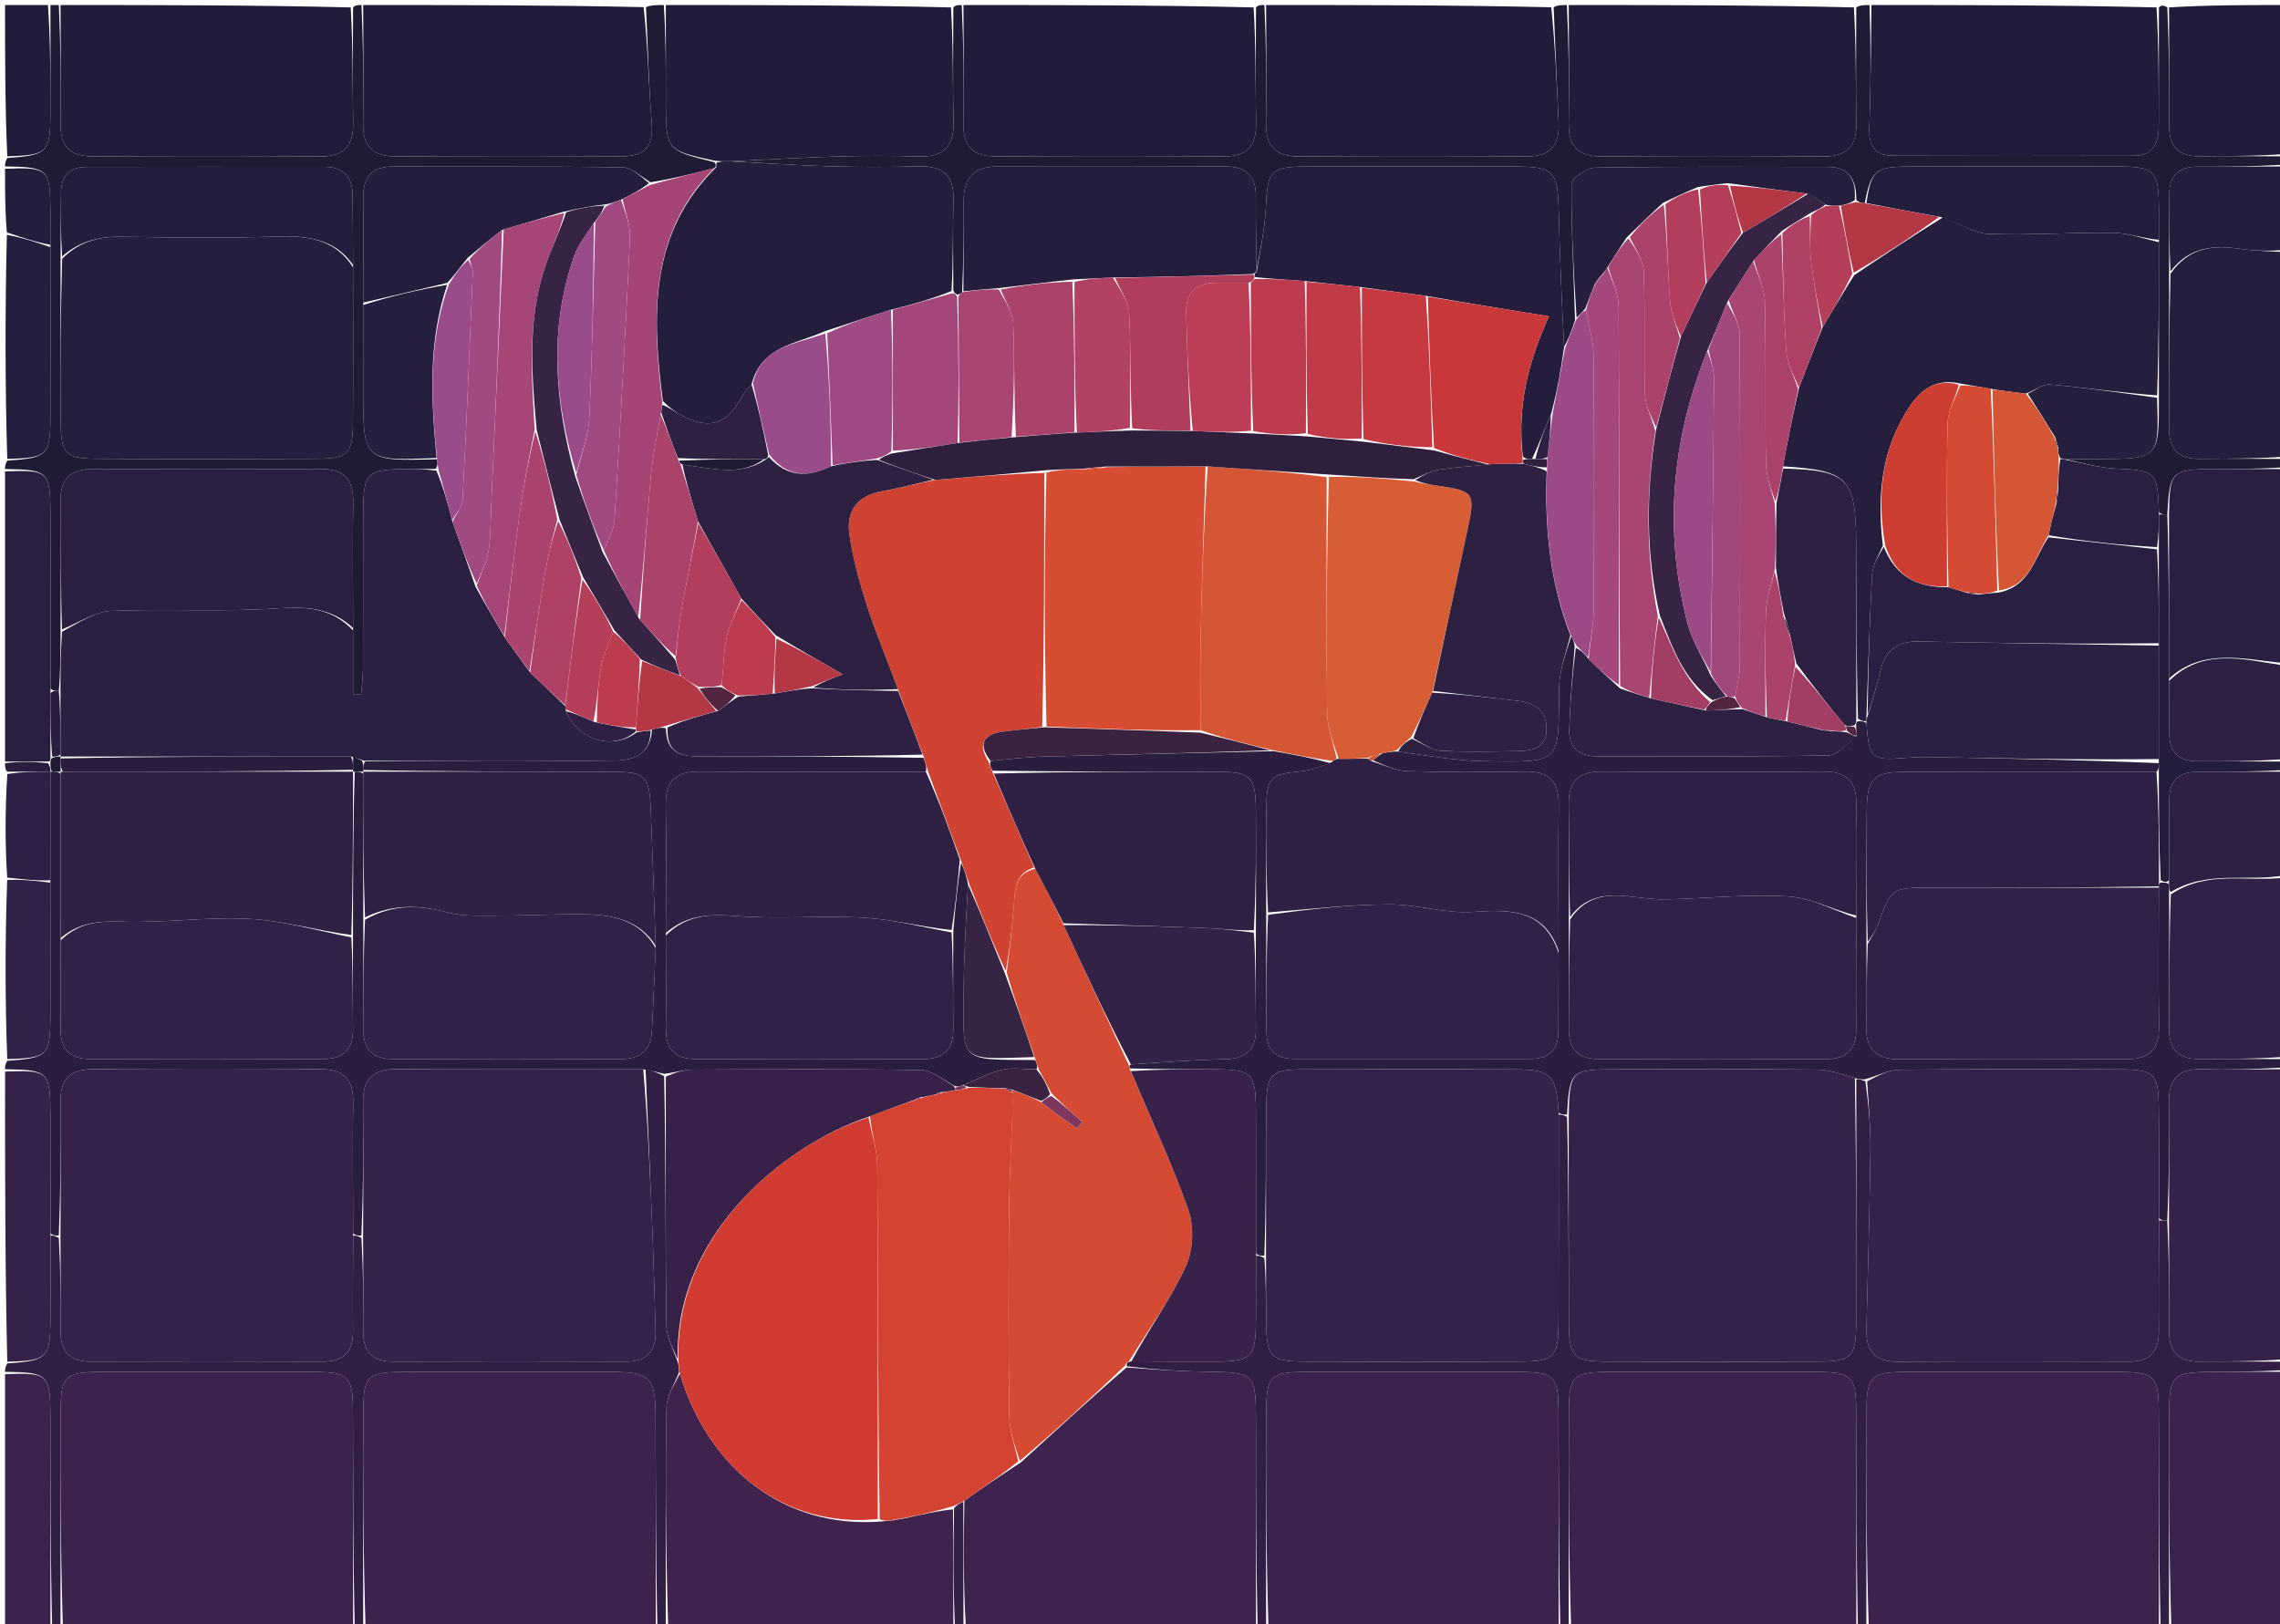 <svg version="1.1" id="Layer_1" xmlns="http://www.w3.org/2000/svg" xmlns:xlink="http://www.w3.org/1999/xlink" x="0px"
    y="0px" width="100%" viewBox="0 0 452 322" enable-background="new 0 0 452 322" xml:space="preserve">
    <path fill="#3C234D" opacity="1" stroke="none" d="
M70,323 
	C50.979,323 31.958,323 12.466,322.531 
	C12.001,307.918 11.972,293.773 12.031,279.628 
	C12.059,272.966 12.943,272.061 19.503,272.035 
	C33.814,271.979 48.126,271.98 62.437,272.034 
	C69.047,272.059 69.941,272.952 69.968,279.567 
	C70.027,294.045 69.995,308.522 70,323 
z" />
    <path fill="#3C234D" opacity="1" stroke="none" d="
M428,323 
	C408.979,323 389.958,323 370.466,322.531 
	C370.001,307.918 369.971,293.773 370.03,279.629 
	C370.058,272.971 370.947,272.061 377.506,272.035 
	C391.816,271.978 406.128,271.979 420.438,272.034 
	C427.05,272.059 427.941,272.951 427.969,279.568 
	C428.028,294.045 427.995,308.523 428,323 
z" />
    <path fill="#3C234D" opacity="1" stroke="none" d="
M309,323 
	C289.979,323 270.958,323 251.466,322.531 
	C251.002,307.918 250.972,293.773 251.031,279.628 
	C251.059,272.962 251.939,272.061 258.501,272.035 
	C272.812,271.979 287.124,271.98 301.435,272.034 
	C308.042,272.059 308.942,272.956 308.969,279.567 
	C309.029,294.045 308.995,308.522 309,323 
z" />
    <path fill="#3C234D" opacity="1" stroke="none" d="
M130,323 
	C110.979,323 91.958,323 72.465,322.531 
	C72.002,307.736 71.964,293.408 72.042,279.082 
	C72.075,273.073 73.068,272.077 79.063,272.046 
	C93.223,271.973 107.384,271.981 121.544,272.032 
	C128.795,272.058 129.921,273.171 129.96,280.519 
	C130.034,294.679 129.993,308.84 130,323 
z" />
    <path fill="#3C234D" opacity="1" stroke="none" d="
M368,323 
	C349.312,323 330.625,323 311.465,322.531 
	C310.998,307.917 310.967,293.772 311.026,279.627 
	C311.053,272.967 311.94,272.062 318.502,272.035 
	C332.48,271.978 346.46,271.979 360.438,272.034 
	C367.048,272.06 367.949,272.958 367.976,279.566 
	C368.034,294.044 367.998,308.522 368,323 
z" />
    <path fill="#3D234D" opacity="1" stroke="none" d="
M249,323 
	C229.979,323 210.958,323 191.468,322.531 
	C190.991,313.972 190.984,305.881 191.192,297.543 
	C194.956,294.895 198.505,292.494 202.371,289.974 
	C209.435,283.576 216.181,277.295 223.322,271.149 
	C228.839,271.526 233.96,271.912 239.085,271.981 
	C248.716,272.11 248.974,272.268 248.987,281.667 
	C249.005,295.445 248.997,309.222 249,323 
z" />
    <path fill="#201D3A" opacity="1" stroke="none" d="
M12,1 
	C31.021,1 50.042,1 69.53,1.469 
	C69.991,9.421 69.881,16.907 70.013,24.389 
	C70.095,29.002 68.166,31.048 63.482,31.015 
	C48.515,30.908 33.546,30.91 18.579,31.016 
	C13.942,31.049 11.909,29.109 11.988,24.449 
	C12.119,16.635 12.009,8.817 12,1 
z" />
    <path fill="#201D3A" opacity="1" stroke="none" d="
M191,1 
	C210.021,1 229.042,1 248.53,1.469 
	C248.99,9.421 248.881,16.907 249.013,24.389 
	C249.094,29.001 247.167,31.048 242.482,31.015 
	C227.515,30.909 212.546,30.91 197.579,31.016 
	C192.942,31.049 190.91,29.109 190.988,24.449 
	C191.119,16.635 191.009,8.817 191,1 
z" />
    <path fill="#201D3A" opacity="1" stroke="none" d="
M251,1 
	C269.688,1 288.375,1 307.537,1.442 
	C308.334,9.358 308.628,16.834 308.989,24.306 
	C309.21,28.862 307.302,31.047 302.554,31.013 
	C287.573,30.907 272.591,30.911 257.61,31.017 
	C252.989,31.05 250.909,29.156 250.988,24.471 
	C251.121,16.649 251.009,8.824 251,1 
z" />
    <path fill="#201D3A" opacity="1" stroke="none" d="
M371,1 
	C389.688,1 408.375,1 427.53,1.469 
	C427.987,9.572 427.963,17.206 427.969,24.841 
	C427.971,28.221 427.006,30.875 423.044,30.886 
	C407.112,30.929 391.18,30.928 375.249,30.874 
	C371.714,30.861 370.433,28.955 370.575,25.381 
	C370.898,17.261 370.88,9.128 371,1 
z" />
    <path fill="#201D3A" opacity="1" stroke="none" d="
M132,1 
	C150.688,1 169.375,1 188.531,1.469 
	C188.992,9.387 188.859,16.84 189.024,24.286 
	C189.133,29.206 186.94,31.171 182.137,31.023 
	C176.679,30.855 171.208,30.873 165.749,31.031 
	C158.83,31.231 151.916,31.655 144.626,31.983 
	C143.505,31.987 142.757,31.99 141.634,31.863 
	C132.006,29.776 132.005,29.776 132.001,19.86 
	C131.999,13.574 132,7.287 132,1 
z" />
    <path fill="#201D3A" opacity="1" stroke="none" d="
M311,1 
	C329.688,1 348.375,1 367.531,1.469 
	C367.992,9.421 367.884,16.907 368.015,24.389 
	C368.096,29.001 366.167,31.049 361.483,31.015 
	C346.849,30.907 332.212,30.909 317.578,31.016 
	C312.941,31.05 310.908,29.109 310.986,24.449 
	C311.118,16.635 311.008,8.817 311,1 
z" />
    <path fill="#201D3A" opacity="1" stroke="none" d="
M72,1 
	C90.354,1 108.708,1 127.595,1.416 
	C128.46,9.308 128.582,16.802 129.201,24.255 
	C129.599,29.043 127.858,31.027 123.109,31.001 
	C108.284,30.92 93.458,30.91 78.633,31.017 
	C74.024,31.051 71.908,29.191 71.988,24.487 
	C72.121,16.66 72.009,8.829 72,1 
z" />
    <path fill="#2B1D3D" opacity="1" stroke="none" d="
M453,210 
	C453,210.444 453,210.889 452.531,211.668 
	C446.906,212.011 441.747,212.136 436.595,211.994 
	C431.964,211.866 429.911,213.858 429.988,218.534 
	C430.118,226.35 429.999,234.169 429.656,241.987 
	C428.892,241.987 428.455,241.987 428.016,241.519 
	C428.004,233.726 428.055,226.401 427.965,219.077 
	C427.891,213.077 426.929,212.072 420.944,212.044 
	C406.127,211.974 391.31,211.942 376.495,212.111 
	C374.33,212.136 372.179,213.348 369.685,214.009 
	C368.9,214.004 368.452,214.002 367.723,213.752 
	C365.066,213.007 362.692,212.103 360.309,212.078 
	C346.886,211.938 333.461,211.992 320.037,212.014 
	C311.475,212.028 311.124,212.403 310.66,220.995 
	C309.886,220.997 309.444,220.998 308.996,220.578 
	C308.527,213.187 307.49,212.079 300.563,212.043 
	C286.414,211.969 272.264,211.973 258.114,212.042 
	C252.085,212.071 251.096,213.061 251.04,219.019 
	C250.947,229.006 250.992,238.995 250.652,248.984 
	C249.89,248.985 249.454,248.986 249.017,248.519 
	C249.006,238.755 249.028,229.457 248.979,220.16 
	C248.941,212.841 248.194,212.082 241.062,212.025 
	C235.417,211.98 229.772,212.023 224.004,211.84 
	C223.881,211.654 223.801,211.215 224.2,211.061 
	C230.713,210.593 236.823,210.145 242.941,210.014 
	C247.103,209.924 249.031,208.124 248.982,203.95 
	C248.907,197.637 248.97,191.322 248.977,184.539 
	C248.982,176.242 249.032,168.414 248.97,160.588 
	C248.917,153.966 248.036,153.053 241.442,153.03 
	C226.62,152.978 211.798,153.019 196.765,152.821 
	C196.36,152.078 196.165,151.537 196.371,150.879 
	C200.24,150.499 203.706,150.089 207.18,149.999 
	C222.127,149.61 237.077,149.314 252.433,148.934 
	C256.57,149.619 260.3,150.353 263.746,151.324 
	C261.582,152.04 259.725,152.78 257.817,152.952 
	C251.884,153.486 251.104,154.149 251.038,160.208 
	C250.962,167.139 251.022,174.072 251.022,181.473 
	C251.032,189.425 251.056,196.909 251.049,204.393 
	C251.046,208.067 252.788,209.949 256.513,209.947 
	C272.146,209.941 287.779,209.941 303.412,209.952 
	C307.096,209.954 308.948,208.178 308.947,204.466 
	C308.944,199.311 308.973,194.155 308.991,188.531 
	C308.986,178.565 308.886,169.067 309.011,159.572 
	C309.072,154.91 307.074,152.91 302.418,152.987 
	C294.589,153.118 286.752,153.156 278.929,152.898 
	C276.587,152.821 274.281,151.63 272.213,150.755 
	C272.94,150.129 273.414,149.697 274.191,149.316 
	C275.291,149.164 276.086,148.961 277.183,149.009 
	C282.991,149.838 288.489,150.813 294.005,150.922 
	C310.132,151.242 308.861,151.281 309.1,136.19 
	C309.155,132.753 310.537,129.338 311.49,126.132 
	C311.897,126.87 312.122,127.39 312.173,128.294 
	C311.688,133.955 311.304,139.228 311.093,144.508 
	C310.944,148.237 312.98,149.952 316.637,149.95 
	C331.917,149.941 347.2,150.08 362.475,149.779 
	C364.348,149.742 366.176,147.384 368.047,145.904 
	C368.029,145.185 367.989,144.665 367.963,143.858 
	C367.987,143.378 367.996,143.186 368.339,142.995 
	C369.115,142.997 369.559,142.998 370.009,143.417 
	C370.528,150.395 371.069,150.839 377.649,150.283 
	C379.14,150.157 380.644,150.087 382.14,150.113 
	C397.416,150.385 412.693,150.682 427.971,151.314 
	C427.974,152.114 427.976,152.571 427.512,153.023 
	C410.461,153.021 393.877,152.969 377.293,153.057 
	C371.578,153.088 370.18,154.46 370.084,160.134 
	C369.934,169.087 370.024,178.045 370.012,187.469 
	C370.014,193.093 370.128,198.252 369.987,203.405 
	C369.861,208.026 371.847,210.054 376.525,210.021 
	C391.494,209.914 406.464,209.915 421.432,210.022 
	C426.075,210.055 428.085,208.11 428.017,203.452 
	C427.885,194.306 427.978,185.157 427.988,175.753 
	C428.004,175.326 428.01,175.155 428.345,174.984 
	C429.11,174.984 429.547,174.984 429.99,175.321 
	C430.004,176.108 430.012,176.558 430.02,177.476 
	C430.025,186.597 430.082,195.251 430.014,203.903 
	C429.981,208.058 431.827,210.039 436.027,209.987 
	C441.684,209.916 447.342,209.989 453,210 
M367.998,181.063 
	C367.991,173.912 367.88,166.76 368.013,159.611 
	C368.099,154.998 366.166,152.953 361.482,152.988 
	C346.848,153.096 332.213,153.094 317.579,152.986 
	C312.942,152.952 310.905,154.891 310.989,159.551 
	C311.125,167.032 311.017,174.517 311.01,182.938 
	C311.017,189.924 311.081,196.911 311.01,203.897 
	C310.968,208.044 312.812,210.003 317.015,209.988 
	C331.985,209.935 346.956,209.935 361.926,209.991 
	C366.089,210.006 368.028,208.142 367.99,203.957 
	C367.923,196.639 367.986,189.32 367.998,181.063 
z" />
    <path fill="#3F234D" opacity="1" stroke="none" d="
M189,323 
	C170.312,323 151.625,323 132.464,322.531 
	C131.998,307.731 131.888,293.398 132.13,279.07 
	C132.17,276.711 133.76,274.378 134.794,272.381 
	C140.603,291.692 155.922,303.027 174.399,301.696 
	C175.523,301.63 176.27,301.504 177.275,301.427 
	C178.023,301.321 178.514,301.165 179.396,301.039 
	C182.828,300.311 185.869,299.554 188.923,299.279 
	C188.957,307.507 188.978,315.253 189,323 
z" />
    <path fill="#201B35" opacity="1" stroke="none" d="
M310.625,1 
	C311.008,8.817 311.118,16.635 310.986,24.449 
	C310.908,29.109 312.941,31.05 317.578,31.016 
	C332.212,30.909 346.849,30.907 361.483,31.015 
	C366.167,31.049 368.096,29.001 368.015,24.389 
	C367.884,16.907 367.992,9.421 367.999,1.469 
	C368.75,1 369.5,1 370.625,1 
	C370.88,9.128 370.898,17.261 370.575,25.381 
	C370.433,28.955 371.714,30.861 375.249,30.874 
	C391.18,30.928 407.112,30.929 423.044,30.886 
	C427.006,30.875 427.971,28.221 427.969,24.841 
	C427.963,17.206 427.987,9.572 427.999,1.469 
	C428.444,1 428.889,1 429.668,1.469 
	C430.014,9.59 430.081,17.244 430.017,24.896 
	C429.982,29.047 431.832,31.032 436.031,30.981 
	C441.686,30.914 447.344,30.987 453,31 
	C453,31.444 453,31.889 452.531,32.667 
	C446.575,33.02 441.087,33.055 435.599,33.054 
	C431.919,33.053 430.058,34.821 430.057,38.536 
	C430.057,43.691 430.026,48.846 430.007,54.47 
	C430.015,64.925 430.07,74.912 430.009,84.898 
	C429.984,89.05 431.821,91.039 436.023,90.988 
	C441.681,90.919 447.341,90.989 453,91 
	C453,91.444 453,91.889 452.531,92.667 
	C447.738,93 443.413,92.987 439.087,93.004 
	C430.462,93.038 430.118,93.385 429.664,101.998 
	C428.89,101.997 428.448,101.997 428.004,101.557 
	C427.779,93.529 427.301,93.259 419.564,92.92 
	C416.053,92.767 412.58,91.726 409.549,91.072 
	C411.999,91.04 413.989,91.011 415.979,91.008 
	C428.018,90.989 428.018,90.991 427.994,78.531 
	C427.993,68.043 427.991,58.023 427.991,47.538 
	C427.995,45.249 428.008,43.425 427.995,41.602 
	C427.939,33.715 427.306,33.032 419.533,33.015 
	C405.774,32.984 392.015,32.97 378.257,33.03 
	C371.757,33.059 370.958,33.849 369.673,40.297 
	C368.897,40.224 368.458,40.127 368.003,39.621 
	C368.013,35.495 366.514,33.111 362.475,33.105 
	C347.046,33.085 331.616,32.993 316.191,33.24 
	C314.553,33.266 311.556,35.33 311.547,36.468 
	C311.474,45.354 311.978,54.244 312.246,63.493 
	C311.539,65.613 310.889,67.374 310.078,68.742 
	C309.609,59.567 309.218,50.785 309.017,41.999 
	C308.831,33.882 308.148,33.043 300.198,33.021 
	C286.553,32.983 272.908,32.984 259.263,33.021 
	C251.753,33.042 251.28,33.776 250.932,41.367 
	C250.74,45.559 249.765,49.714 249.115,53.429 
	C249.043,48.326 248.925,43.678 248.978,39.033 
	C249.025,34.851 247.063,33.006 242.916,33.022 
	C227.813,33.078 212.71,33.08 197.607,33.031 
	C192.938,33.017 191.037,35.412 191.047,39.837 
	C191.06,45.812 191.009,51.786 190.74,57.95 
	C190.329,58.261 190.163,58.383 189.747,58.385 
	C189.331,58.187 189.164,58.109 188.998,57.56 
	C188.992,51.295 188.849,45.497 189.019,39.708 
	C189.164,34.779 186.921,32.847 182.126,32.982 
	C176.171,33.15 170.203,33.142 164.248,32.97 
	C157.828,32.785 151.416,32.323 145,31.982 
	C151.916,31.655 158.83,31.231 165.749,31.031 
	C171.208,30.873 176.679,30.855 182.137,31.023 
	C186.94,31.171 189.133,29.206 189.024,24.286 
	C188.859,16.84 188.992,9.387 188.999,1.469 
	C189.444,1 189.889,1 190.667,1 
	C191.009,8.817 191.119,16.635 190.988,24.449 
	C190.91,29.109 192.942,31.049 197.579,31.016 
	C212.546,30.91 227.515,30.909 242.482,31.015 
	C247.167,31.048 249.094,29.001 249.013,24.389 
	C248.881,16.907 248.99,9.421 248.999,1.469 
	C249.444,1 249.889,1 250.667,1 
	C251.009,8.824 251.121,16.649 250.988,24.471 
	C250.909,29.156 252.989,31.05 257.61,31.017 
	C272.591,30.911 287.573,30.907 302.554,31.013 
	C307.302,31.047 309.21,28.862 308.989,24.306 
	C308.628,16.834 308.334,9.358 308.006,1.442 
	C308.75,1 309.5,1 310.625,1 
z" />
    <path fill="#362149" opacity="1" stroke="none" d="
M429.984,241.987 
	C429.999,234.169 430.118,226.35 429.988,218.534 
	C429.911,213.858 431.964,211.866 436.595,211.994 
	C441.747,212.136 446.906,212.011 452.531,212.001 
	C453,231.021 453,250.042 452.531,269.532 
	C446.737,269.989 441.41,269.913 436.086,269.986 
	C431.921,270.042 429.98,268.146 430.015,263.955 
	C430.077,256.633 430.002,249.31 429.984,241.987 
z" />
    <path fill="#2B1D3E" opacity="1" stroke="none" d="
M1,212 
	C1,211.556 1,211.111 1.439,210.333 
	C9.421,209.791 9.96,209.274 9.987,201.682 
	C10.019,192.79 9.984,183.898 9.982,174.536 
	C9.986,167.05 9.987,160.032 9.993,153.008 
	C9.999,153.002 10.002,152.998 10.335,152.999 
	C11.114,153.001 11.558,153.003 12.005,153.473 
	C12.011,164.628 12.015,175.316 12.017,186.471 
	C12.022,192.594 12.092,198.248 12.016,203.901 
	C11.961,208.051 13.822,210.001 18.021,209.986 
	C33.32,209.933 48.619,209.933 63.918,209.988 
	C68.077,210.003 70.034,208.151 69.982,203.962 
	C69.909,197.977 69.974,191.99 69.983,185.534 
	C69.986,174.383 69.987,163.7 70.325,153.015 
	C71.11,153.012 71.559,153.011 72.009,153.478 
	C72.013,163.299 72.016,172.652 72.018,182.472 
	C72.023,189.939 72.087,196.937 72.014,203.934 
	C71.971,208.119 73.89,210.005 78.071,209.989 
	C93.066,209.932 108.062,209.933 123.057,209.987 
	C126.918,210.001 129.039,208.289 129.243,204.425 
	C129.534,198.953 129.741,193.475 129.986,187.542 
	C129.664,178.16 129.367,169.236 129.004,160.314 
	C128.739,153.805 127.969,153.044 121.238,153.025 
	C104.829,152.979 88.42,153.009 72.011,152.671 
	C72.015,151.886 72.019,151.437 72.427,150.972 
	C81.117,150.903 89.401,150.825 97.686,150.806 
	C105.793,150.788 113.902,150.928 122.007,150.804 
	C125.795,150.747 128.95,149.503 129.255,144.662 
	C130.349,144.327 131.179,144.171 132.028,144.414 
	C132.069,149.454 135.192,149.993 138.806,149.99 
	C153.506,149.974 168.205,149.99 183.096,150.26 
	C183.525,151.355 183.763,152.183 183.533,153.009 
	C168.247,153.013 153.43,153.087 138.614,152.986 
	C133.993,152.955 131.916,154.842 131.988,159.53 
	C132.119,168.018 132.013,176.51 132.005,185.469 
	C132.012,191.925 132.081,197.913 132.009,203.899 
	C131.959,208.047 133.817,210.002 138.016,209.987 
	C152.984,209.934 167.952,209.933 182.92,209.989 
	C187.081,210.004 189.034,208.15 188.986,203.961 
	C188.915,197.642 188.98,191.322 188.989,184.539 
	C189.418,179.66 189.846,175.245 190.524,171.046 
	C191.197,172.507 191.619,173.751 191.901,175.384 
	C191.512,182.536 191.084,189.3 191.047,196.066 
	C190.967,210.808 189.778,210.083 205.234,210.182 
	C205.588,210.938 205.753,211.478 205.458,212.014 
	C202.863,212.012 200.633,211.62 198.619,212.113 
	C195.99,212.756 193.533,214.098 190.721,215.247 
	C190.051,215.441 189.661,215.528 189.091,215.254 
	C186.779,213.939 184.66,212.194 182.514,212.16 
	C167.461,211.923 152.402,212.006 137.345,212.083 
	C135.562,212.092 133.782,212.683 131.666,212.922 
	C130.217,212.566 129.102,212.291 127.52,212.016 
	C110.907,212.019 94.761,212.087 78.615,211.989 
	C74,211.96 71.92,213.825 71.986,218.52 
	C72.111,227.34 71.995,236.163 71.652,244.986 
	C70.889,244.986 70.453,244.987 70.015,244.52 
	C70,235.571 69.889,227.088 70.013,218.609 
	C70.081,213.993 68.167,211.957 63.482,211.991 
	C48.515,212.1 33.547,212.098 18.581,211.989 
	C13.944,211.956 11.922,213.882 11.988,218.547 
	C12.112,227.359 11.999,236.174 11.657,244.988 
	C10.893,244.987 10.456,244.986 10.018,244.519 
	C10.009,236.399 10.019,228.746 9.993,221.094 
	C9.963,212.463 9.623,212.133 1,212 
z" />
    <path fill="#321E42" opacity="1" stroke="none" d="
M429.656,241.987 
	C430.002,249.31 430.077,256.633 430.015,263.955 
	C429.98,268.146 431.921,270.042 436.086,269.986 
	C441.41,269.913 446.737,269.989 452.531,270 
	C453,270.444 453,270.889 452.531,271.668 
	C447.235,272.008 442.408,271.969 437.581,272.028 
	C430.954,272.107 430.06,272.946 430.033,279.554 
	C429.972,294.036 430.005,308.518 430,323 
	C429.556,323 429.111,323 428.333,323 
	C427.995,308.523 428.028,294.045 427.969,279.568 
	C427.941,272.951 427.05,272.059 420.438,272.034 
	C406.128,271.979 391.816,271.978 377.506,272.035 
	C370.947,272.061 370.058,272.971 370.03,279.629 
	C369.971,293.773 370.001,307.918 369.997,322.531 
	C369.556,323 369.111,323 368.333,323 
	C367.998,308.522 368.034,294.044 367.976,279.566 
	C367.949,272.958 367.048,272.06 360.438,272.034 
	C346.46,271.979 332.48,271.978 318.502,272.035 
	C311.94,272.062 311.053,272.967 311.026,279.627 
	C310.967,293.772 310.998,307.917 310.996,322.531 
	C310.556,323 310.111,323 309.333,323 
	C308.995,308.522 309.029,294.045 308.969,279.567 
	C308.942,272.956 308.042,272.059 301.435,272.034 
	C287.124,271.98 272.812,271.979 258.501,272.035 
	C251.939,272.061 251.059,272.962 251.031,279.628 
	C250.972,293.773 251.002,307.918 250.997,322.531 
	C250.556,323 250.111,323 249.333,323 
	C248.997,309.222 249.005,295.445 248.987,281.667 
	C248.974,272.268 248.716,272.11 239.085,271.981 
	C233.96,271.912 228.839,271.526 223.408,270.917 
	C223.261,270.25 223.501,270.036 224.299,269.925 
	C230.062,269.958 235.345,270.015 240.628,269.988 
	C248.32,269.95 248.945,269.287 248.992,261.369 
	C249.017,257.242 249.011,253.114 249.019,248.986 
	C249.454,248.986 249.89,248.985 250.657,249.454 
	C250.995,254.083 250.963,258.243 251.018,262.402 
	C251.105,269.032 251.953,269.949 258.523,269.975 
	C272.832,270.032 287.141,270.032 301.449,269.976 
	C308.038,269.95 308.949,269.034 308.976,262.429 
	C309.034,248.619 308.999,234.809 309.002,220.999 
	C309.444,220.998 309.886,220.997 310.663,221.465 
	C311,235.415 310.965,248.896 311.021,262.378 
	C311.048,269.026 311.947,269.948 318.501,269.975 
	C332.482,270.033 346.463,270.032 360.444,269.976 
	C367.042,269.95 367.958,269.035 367.98,262.433 
	C368.034,246.289 368.001,230.144 368.003,213.999 
	C368.452,214.002 368.9,214.004 369.815,214.397 
	C370.466,219.249 370.856,223.713 370.798,228.17 
	C370.644,239.952 370.326,251.732 370.009,263.511 
	C369.893,267.79 371.592,270.018 376.124,269.995 
	C391.408,269.919 406.692,269.932 421.975,269.985 
	C426.163,269.999 428.022,268.064 427.987,263.914 
	C427.925,256.605 428,249.295 428.018,241.986 
	C428.455,241.987 428.892,241.987 429.656,241.987 
z" />
    <path fill="#3C234D" opacity="1" stroke="none" d="
M430.469,323 
	C430.005,308.518 429.972,294.036 430.033,279.554 
	C430.06,272.946 430.954,272.107 437.581,272.028 
	C442.408,271.969 447.235,272.008 452.531,272.002 
	C453,288.899 453,305.798 453,323 
	C445.649,323 438.293,323 430.469,323 
z" />
    <path fill="#201B35" opacity="1" stroke="none" d="
M71.667,1 
	C72.009,8.829 72.121,16.66 71.988,24.487 
	C71.908,29.191 74.024,31.051 78.633,31.017 
	C93.458,30.91 108.284,30.92 123.109,31.001 
	C127.858,31.027 129.599,29.043 129.201,24.255 
	C128.582,16.802 128.46,9.308 128.063,1.416 
	C129.067,1 130.133,1 131.6,1 
	C132,7.287 131.999,13.574 132.001,19.86 
	C132.005,29.776 132.006,29.776 141.629,32.156 
	C141.998,32.775 141.997,32.971 141.643,33.314 
	C137.228,34.474 133.164,35.487 128.934,36.146 
	C126.954,34.88 125.15,33.204 123.322,33.177 
	C108.224,32.96 93.122,33.08 78.022,33.024 
	C73.837,33.008 71.98,34.951 72.02,39.093 
	C72.088,46.062 72.023,53.032 72.011,60.47 
	C72.005,66.269 72.001,71.6 71.998,76.93 
	C71.991,91.453 71.992,91.453 86.654,91.057 
	C86.773,91.87 86.789,92.423 86.352,92.976 
	C84.072,92.987 82.245,92.992 80.419,93.01 
	C72.655,93.087 72.039,93.693 72.011,101.671 
	C71.974,111.967 72.004,122.263 71.961,132.559 
	C71.954,134.258 71.724,135.957 71.597,137.655 
	C71.063,137.643 70.53,137.631 69.997,137.619 
	C69.997,133.413 69.997,129.206 70,124.53 
	C69.996,115.911 69.89,107.758 70.02,99.609 
	C70.093,94.995 68.177,92.95 63.488,92.984 
	C48.517,93.092 33.545,93.091 18.574,92.983 
	C13.933,92.949 11.91,94.886 11.982,99.547 
	C12.113,108.029 12.01,116.515 12.002,125.459 
	C11.996,129.607 11.992,133.294 11.66,136.982 
	C10.893,136.98 10.454,136.976 10.018,136.505 
	C10.014,124.723 10.025,113.407 9.997,102.091 
	C9.975,93.457 9.619,93.119 1,93 
	C1,92.556 1,92.111 1.439,91.333 
	C9.425,90.793 9.969,90.275 9.991,82.657 
	C10.024,71.439 9.994,60.221 9.993,48.536 
	C9.996,46.075 10.006,44.08 9.996,42.085 
	C9.956,33.477 9.604,33.123 1,33 
	C1,32.556 1,32.111 1.439,31.332 
	C9.338,30.778 9.935,30.226 9.982,22.998 
	C10.031,15.665 9.998,8.333 10,1 
	C10.444,1 10.889,1 11.667,1 
	C12.009,8.817 12.119,16.635 11.988,24.449 
	C11.909,29.109 13.942,31.049 18.579,31.016 
	C33.546,30.91 48.515,30.908 63.482,31.015 
	C68.166,31.048 70.095,29.002 70.013,24.389 
	C69.881,16.907 69.991,9.421 69.999,1.469 
	C70.444,1 70.889,1 71.667,1 
M12.008,51.94 
	C12.009,62.589 11.955,73.238 12.031,83.887 
	C12.075,89.905 13.068,90.937 19.005,90.967 
	C33.647,91.04 48.29,91.039 62.932,90.969 
	C68.916,90.94 69.921,89.921 69.968,83.95 
	C70.048,73.635 69.991,63.318 69.996,52.065 
	C69.969,47.585 69.96,43.106 69.91,38.627 
	C69.87,34.978 67.977,33.095 64.343,33.091 
	C48.581,33.074 32.819,33.072 17.058,33.105 
	C13.845,33.112 12.15,34.85 12.1,38.062 
	C12.033,42.375 12.036,46.689 12.008,51.94 
z" />
    <path fill="#251E3D" opacity="1" stroke="none" d="
M453,90.531 
	C447.341,90.989 441.681,90.919 436.023,90.988 
	C431.821,91.039 429.984,89.05 430.009,84.898 
	C430.07,74.912 430.015,64.925 430.287,54.278 
	C434.078,48.867 438.93,48.584 444.215,49.351 
	C447.113,49.772 450.07,49.797 453,50 
	C453,63.354 453,76.708 453,90.531 
z" />
    <path fill="#2A1F41" opacity="1" stroke="none" d="
M429.995,101.997 
	C430.118,93.385 430.462,93.038 439.087,93.004 
	C443.413,92.987 447.738,93 452.531,93 
	C453,105.688 453,118.375 452.595,131.47 
	C444.478,130.647 436.636,128.498 430.014,134.539 
	C430.005,123.379 430,112.688 429.995,101.997 
z" />
    <path fill="#321E42" opacity="1" stroke="none" d="
M70.017,244.987 
	C70.453,244.987 70.889,244.986 71.657,245.456 
	C72.004,251.921 72.083,257.916 72.013,263.91 
	C71.965,268.077 73.851,270.001 78.045,269.986 
	C93.365,269.931 108.685,269.931 124.005,269.984 
	C128.233,269.998 130.106,267.986 129.969,263.856 
	C129.764,257.702 129.631,251.546 129.389,245.394 
	C128.952,234.267 128.458,223.143 127.987,212.017 
	C129.102,212.291 130.217,212.566 131.667,213.39 
	C132.002,230.221 131.907,246.503 132.103,262.781 
	C132.132,265.198 133.534,267.597 134.438,270.325 
	C134.594,271.108 134.614,271.57 134.633,272.032 
	C133.76,274.378 132.17,276.711 132.13,279.07 
	C131.888,293.398 131.998,307.731 131.996,322.531 
	C131.556,323 131.111,323 130.333,323 
	C129.993,308.84 130.034,294.679 129.96,280.519 
	C129.921,273.171 128.795,272.058 121.544,272.032 
	C107.384,271.981 93.223,271.973 79.063,272.046 
	C73.068,272.077 72.075,273.073 72.042,279.082 
	C71.964,293.408 72.002,307.736 71.997,322.531 
	C71.556,323 71.111,323 70.333,323 
	C69.995,308.522 70.027,294.045 69.968,279.567 
	C69.941,272.952 69.047,272.059 62.437,272.034 
	C48.126,271.98 33.814,271.979 19.503,272.035 
	C12.943,272.061 12.059,272.966 12.031,279.628 
	C11.972,293.773 12.001,307.918 11.997,322.531 
	C11.556,323 11.111,323 10.337,322.531 
	C10.002,308.411 10.013,294.759 9.988,281.107 
	C9.972,272.454 9.632,272.136 1,272 
	C1,271.556 1,271.111 1.439,270.332 
	C9.405,269.789 9.94,269.262 9.991,261.726 
	C10.028,256.146 10.012,250.566 10.02,244.986 
	C10.456,244.986 10.893,244.987 11.661,245.458 
	C12.007,251.916 12.083,257.905 12.014,263.892 
	C11.966,268.039 13.813,269.999 18.017,269.985 
	C33.32,269.932 48.623,269.932 63.926,269.987 
	C68.093,270.002 70.027,268.132 69.985,263.95 
	C69.92,257.63 69.999,251.308 70.017,244.987 
z" />
    <path fill="#322146" opacity="1" stroke="none" d="
M453,209.531 
	C447.342,209.989 441.684,209.916 436.027,209.987 
	C431.827,210.039 429.981,208.058 430.014,203.903 
	C430.082,195.251 430.025,186.597 430.354,177.34 
	C437.709,172.421 445.568,174.953 453,174 
	C453,185.688 453,197.375 453,209.531 
z" />
    <path fill="#201D3A" opacity="1" stroke="none" d="
M453,30.531 
	C447.344,30.987 441.686,30.914 436.031,30.981 
	C431.832,31.032 429.982,29.047 430.017,24.896 
	C430.081,17.244 430.014,9.59 430.001,1.469 
	C437.603,1 445.206,1 453,1 
	C453,10.687 453,20.375 453,30.531 
z" />
    <path fill="#2B1F41" opacity="1" stroke="none" d="
M1,93.469 
	C9.619,93.119 9.975,93.457 9.997,102.091 
	C10.025,113.407 10.014,124.723 10.014,136.971 
	C10.009,141.943 10.009,145.982 10.007,150.265 
	C10.005,150.509 9.997,150.998 9.548,150.998 
	C6.399,150.999 3.7,150.999 1,151 
	C1,131.979 1,112.958 1,93.469 
z" />
    <path fill="#362149" opacity="1" stroke="none" d="
M10.018,244.518 
	C10.012,250.566 10.028,256.146 9.991,261.726 
	C9.94,269.262 9.405,269.789 1.439,269.999 
	C1,250.979 1,231.958 1,212.469 
	C9.623,212.133 9.963,212.463 9.993,221.094 
	C10.019,228.746 10.009,236.399 10.018,244.518 
z" />
    <path fill="#2E2043" opacity="1" stroke="none" d="
M453,173.531 
	C445.568,174.953 437.709,172.421 430.355,176.872 
	C430.012,176.558 430.004,176.108 429.992,174.854 
	C430.01,168.895 430.049,163.739 430.049,158.584 
	C430.049,154.9 431.829,153.05 435.539,153.049 
	C441.359,153.048 447.18,153.018 453,153 
	C453,159.688 453,166.375 453,173.531 
z" />
    <path fill="#3C234D" opacity="1" stroke="none" d="
M1,272.469 
	C9.632,272.136 9.972,272.454 9.988,281.107 
	C10.013,294.759 10.002,308.411 10.003,322.531 
	C7.022,323 4.044,323 1,323 
	C1,306.312 1,289.625 1,272.469 
z" />
    <path fill="#2E2043" opacity="1" stroke="none" d="
M430.018,135.009 
	C436.636,128.498 444.478,130.647 452.595,131.938 
	C453,138.021 453,144.042 452.531,150.532 
	C446.578,150.982 441.092,150.949 435.607,150.949 
	C431.938,150.949 430.052,149.203 430.058,145.48 
	C430.063,141.99 430.032,138.499 430.018,135.009 
z" />
    <path fill="#251E3D" opacity="1" stroke="none" d="
M9.99,49.003 
	C9.994,60.221 10.024,71.439 9.991,82.657 
	C9.969,90.275 9.425,90.793 1.439,91 
	C1,76.312 1,61.625 1.36,46.558 
	C4.477,47.121 7.234,48.062 9.99,49.003 
z" />
    <path fill="#221E3B" opacity="1" stroke="none" d="
M453,49.532 
	C450.07,49.797 447.113,49.772 444.215,49.351 
	C438.93,48.584 434.078,48.867 430.287,53.81 
	C430.026,48.846 430.057,43.691 430.057,38.536 
	C430.058,34.821 431.919,33.053 435.599,33.054 
	C441.087,33.055 446.575,33.02 452.531,33 
	C453,38.355 453,43.71 453,49.532 
z" />
    <path fill="#312146" opacity="1" stroke="none" d="
M9.979,175.006 
	C9.984,183.898 10.019,192.79 9.987,201.682 
	C9.96,209.274 9.421,209.791 1.439,209.999 
	C1,198.312 1,186.625 1.423,174.473 
	C4.557,174.341 7.268,174.673 9.979,175.006 
z" />
    <path fill="#201D3A" opacity="1" stroke="none" d="
M9.509,1 
	C9.998,8.333 10.031,15.665 9.982,22.998 
	C9.935,30.226 9.338,30.778 1.439,30.999 
	C1,21 1,11 1,1 
	C3.751,1 6.385,1 9.509,1 
z" />
    <path fill="#241E3C" opacity="1" stroke="none" d="
M430.014,134.539 
	C430.032,138.499 430.063,141.99 430.058,145.48 
	C430.052,149.203 431.938,150.949 435.607,150.949 
	C441.092,150.949 446.578,150.982 452.531,151 
	C453,151.444 453,151.889 453,152.667 
	C447.18,153.018 441.359,153.048 435.539,153.049 
	C431.829,153.05 430.049,154.9 430.049,158.584 
	C430.049,163.739 430.01,168.895 429.986,174.516 
	C429.547,174.984 429.11,174.984 428.343,174.517 
	C428.001,167.043 427.99,160.036 427.978,153.028 
	C427.976,152.571 427.974,152.114 427.977,150.849 
	C427.981,142.696 427.982,135.351 427.985,127.537 
	C427.985,121.044 427.981,115.021 427.979,108.56 
	C427.989,106.08 427.998,104.038 428.006,101.996 
	C428.448,101.997 428.89,101.997 429.664,101.998 
	C430,112.688 430.005,123.379 430.014,134.539 
z" />
    <path fill="#2E2044" opacity="1" stroke="none" d="
M9.982,174.536 
	C7.268,174.673 4.557,174.341 1.423,174.004 
	C1,167.312 1,160.625 1.449,153.469 
	C4.594,153.005 7.291,153.01 9.987,153.015 
	C9.987,160.032 9.986,167.05 9.982,174.536 
z" />
    <path fill="#221E3B" opacity="1" stroke="none" d="
M9.993,48.536 
	C7.234,48.062 4.477,47.121 1.36,46.09 
	C1,41.975 1,37.951 1,33.463 
	C9.604,33.123 9.956,33.477 9.996,42.085 
	C10.006,44.08 9.996,46.075 9.993,48.536 
z" />
    <path fill="#332146" opacity="1" stroke="none" d="
M189.333,323 
	C188.978,315.253 188.957,307.507 189.132,299.07 
	C189.878,298.184 190.427,297.987 190.977,297.79 
	C190.984,305.881 190.991,313.972 190.999,322.531 
	C190.556,323 190.111,323 189.333,323 
z" />
    <path fill="#2B1D3D" opacity="1" stroke="none" d="
M9.993,153.008 
	C7.291,153.01 4.594,153.005 1.449,153 
	C1,152.556 1,152.111 1,151.333 
	C3.7,150.999 6.399,150.999 9.549,151.332 
	C10,152.11 10.001,152.554 10.002,152.998 
	C10.002,152.998 9.999,153.002 9.993,153.008 
z" />
    <path fill="#D54A32" opacity="1" stroke="none" d="
M223.82,269.911 
	C223.501,270.036 223.261,270.25 223.013,270.783 
	C216.181,277.295 209.435,283.576 202.183,289.636 
	C201.12,286.512 200.119,283.614 200.082,280.703 
	C199.908,267.212 199.901,253.717 200.038,240.226 
	C200.117,232.413 200.58,224.605 200.801,216.612 
	C200.732,216.43 200.548,216.085 200.926,216.189 
	C203.005,216.956 204.706,217.619 206.467,218.57 
	C208.856,220.479 211.185,222.102 213.514,223.724 
	C213.861,223.319 214.209,222.913 214.557,222.507 
	C212.592,220.707 210.626,218.908 208.468,216.798 
	C207.489,214.997 206.703,213.507 205.918,212.018 
	C205.753,211.478 205.588,210.938 205.204,209.807 
	C203.113,203.878 201.24,198.54 199.572,192.819 
	C200.196,188.021 200.685,183.611 201.008,179.188 
	C201.232,176.119 201.379,173.117 205.246,172.264 
	C207.258,176.042 209.042,179.556 210.881,183.436 
	C215.225,192.939 219.513,202.077 223.801,211.215 
	C223.801,211.215 223.881,211.654 224.062,212.188 
	C228.093,221.742 232.351,230.62 235.579,239.858 
	C236.752,243.214 236.565,247.941 235.073,251.146 
	C232.01,257.721 227.647,263.691 223.82,269.911 
z" />
    <path fill="#D44331" opacity="1" stroke="none" d="
M200.87,216.794 
	C200.58,224.605 200.117,232.413 200.038,240.226 
	C199.901,253.717 199.908,267.212 200.082,280.703 
	C200.119,283.614 201.12,286.512 201.866,289.755 
	C198.505,292.494 194.956,294.895 191.192,297.543 
	C190.427,297.987 189.878,298.184 189.12,298.589 
	C185.869,299.554 182.828,300.311 179.223,300.999 
	C178.111,301.079 177.564,301.229 177.017,301.378 
	C176.27,301.504 175.523,301.63 174.396,301.252 
	C174.009,277.55 174.072,254.354 173.915,231.158 
	C173.894,227.951 172.786,224.75 172.486,221.33 
	C175.725,220.065 178.66,219.016 181.68,218.04 
	C182.077,217.962 182.389,217.812 183.181,217.542 
	C184.302,217.263 184.943,217.104 185.669,217.018 
	C186.068,216.947 186.383,216.802 187.163,216.563 
	C188.252,216.357 188.876,216.245 189.657,216.203 
	C190.482,216.088 191.15,215.902 192.274,215.656 
	C194.873,215.657 197.014,215.717 199.295,215.906 
	C199.912,216.289 200.391,216.541 200.87,216.794 
z" />
    <path fill="#241E3C" opacity="1" stroke="none" d="
M141.995,33.167 
	C141.997,32.971 141.998,32.775 142.005,32.286 
	C142.757,31.99 143.505,31.987 144.626,31.983 
	C151.416,32.323 157.828,32.785 164.248,32.97 
	C170.203,33.142 176.171,33.15 182.126,32.982 
	C186.921,32.847 189.164,34.779 189.019,39.708 
	C188.849,45.497 188.992,51.295 188.643,57.707 
	C184.527,59.355 180.768,60.386 176.628,61.422 
	C172.129,62.826 168.01,64.226 163.515,65.675 
	C157.834,68.23 150.956,68.612 148.989,76.218 
	C148.124,77.232 147.424,77.966 146.959,78.827 
	C144.081,84.151 140.596,85.257 135.204,82.407 
	C133.888,81.711 132.686,80.798 131.411,79.529 
	C129.229,62.456 128.692,46.213 141.995,33.167 
z" />
    <path fill="#362149" opacity="1" stroke="none" d="
M308.996,220.578 
	C308.999,234.809 309.034,248.619 308.976,262.429 
	C308.949,269.034 308.038,269.95 301.449,269.976 
	C287.141,270.032 272.832,270.032 258.523,269.975 
	C251.953,269.949 251.105,269.032 251.018,262.402 
	C250.963,258.243 250.995,254.083 250.983,249.453 
	C250.992,238.995 250.947,229.006 251.04,219.019 
	C251.096,213.061 252.085,212.071 258.114,212.042 
	C272.264,211.973 286.414,211.969 300.563,212.043 
	C307.49,212.079 308.527,213.187 308.996,220.578 
z" />
    <path fill="#362149" opacity="1" stroke="none" d="
M428.016,241.519 
	C428,249.295 427.925,256.605 427.987,263.914 
	C428.022,268.064 426.163,269.999 421.975,269.985 
	C406.692,269.932 391.408,269.919 376.124,269.995 
	C371.592,270.018 369.893,267.79 370.009,263.511 
	C370.326,251.732 370.644,239.952 370.798,228.17 
	C370.856,223.713 370.466,219.249 370.151,214.399 
	C372.179,213.348 374.33,212.136 376.495,212.111 
	C391.31,211.942 406.127,211.974 420.944,212.044 
	C426.929,212.072 427.891,213.077 427.965,219.077 
	C428.055,226.401 428.004,233.726 428.016,241.519 
z" />
    <path fill="#362149" opacity="1" stroke="none" d="
M367.723,213.752 
	C368.001,230.144 368.034,246.289 367.98,262.433 
	C367.958,269.035 367.042,269.95 360.444,269.976 
	C346.463,270.032 332.482,270.033 318.501,269.975 
	C311.947,269.948 311.048,269.026 311.021,262.378 
	C310.965,248.896 311,235.415 310.995,221.464 
	C311.124,212.403 311.475,212.028 320.037,212.014 
	C333.461,211.992 346.886,211.938 360.309,212.078 
	C362.692,212.103 365.066,213.007 367.723,213.752 
z" />
    <path fill="#261E3D" opacity="1" stroke="none" d="
M427.989,48.004 
	C427.991,58.023 427.993,68.043 427.636,78.398 
	C420.313,77.86 413.362,76.855 406.376,76.226 
	C404.984,76.101 403.461,77.413 401.608,78.041 
	C399.148,77.765 397.08,77.51 394.656,77.094 
	C392.5,76.686 390.698,76.439 388.598,76.041 
	C382.815,74.776 379.888,78.256 377.549,82.235 
	C372.862,90.205 372.157,98.897 373.266,108.157 
	C372.345,110.264 371.241,112.056 371.138,113.904 
	C370.618,123.261 370.358,132.633 370.006,142.249 
	C370.005,142.499 370.002,142.999 370.002,142.999 
	C369.559,142.998 369.115,142.997 368.338,142.527 
	C367.999,130.609 368.029,119.161 367.979,107.712 
	C367.923,94.824 366.349,93.248 353.465,92.47 
	C354.456,87.089 355.468,82.134 356.66,76.872 
	C358.27,72.741 359.701,68.917 361.351,64.834 
	C363.491,61.293 365.411,58.01 367.615,54.522 
	C373.545,50.56 379.19,46.803 385.203,43.086 
	C388.444,44.26 391.283,46.258 394.194,46.368 
	C402.465,46.681 410.767,46.042 419.051,46.165 
	C422.039,46.21 425.01,47.359 427.989,48.004 
z" />
    <path fill="#D04332" opacity="1" stroke="none" d="
M205.018,172.001 
	C201.379,173.117 201.232,176.119 201.008,179.188 
	C200.685,183.611 200.196,188.021 199.389,192.536 
	C196.681,186.755 194.361,180.875 192.041,174.996 
	C191.619,173.751 191.197,172.507 190.526,170.666 
	C188.186,164.383 186.094,158.698 184.002,153.012 
	C183.763,152.183 183.525,151.355 183.067,149.895 
	C181.244,145.177 179.64,141.09 178.003,136.63 
	C175.943,130.971 173.697,125.755 171.957,120.376 
	C170.431,115.657 169.084,110.81 168.379,105.916 
	C167.728,101.4 169.916,98.274 174.79,97.409 
	C178.222,96.801 181.601,95.895 185.439,95.153 
	C192.924,94.565 199.973,93.945 207.021,93.774 
	C207.017,110.813 207.015,127.403 206.618,144.13 
	C203.802,144.523 201.372,144.722 198.959,145.049 
	C195.127,145.568 193.659,147.351 195.97,150.995 
	C196.165,151.537 196.36,152.078 196.817,153.178 
	C199.725,159.824 202.372,165.912 205.018,172.001 
z" />
    <path fill="#312146" opacity="1" stroke="none" d="
M427.978,176.009 
	C427.978,185.157 427.885,194.306 428.017,203.452 
	C428.085,208.11 426.075,210.055 421.432,210.022 
	C406.464,209.915 391.494,209.914 376.525,210.021 
	C371.847,210.054 369.861,208.026 369.987,203.405 
	C370.128,198.252 370.014,193.093 370.26,187.228 
	C371.093,185.524 371.844,184.59 372.231,183.524 
	C374.95,176.026 374.926,176.008 382.719,176.006 
	C397.805,176.001 412.892,176.007 427.978,176.009 
z" />
    <path fill="#312146" opacity="1" stroke="none" d="
M367.994,182.001 
	C367.986,189.32 367.923,196.639 367.99,203.957 
	C368.028,208.142 366.089,210.006 361.926,209.991 
	C346.956,209.935 331.985,209.935 317.015,209.988 
	C312.812,210.003 310.968,208.044 311.01,203.897 
	C311.081,196.911 311.017,189.924 311.273,182.286 
	C314.874,176.934 319.656,177.321 324.523,177.902 
	C326.473,178.134 328.446,178.373 330.402,178.323 
	C338.487,178.12 346.604,177.25 354.639,177.752 
	C359.162,178.034 363.547,180.512 367.994,182.001 
z" />
    <path fill="#312146" opacity="1" stroke="none" d="
M308.989,189 
	C308.973,194.155 308.944,199.311 308.947,204.466 
	C308.948,208.178 307.096,209.954 303.412,209.952 
	C287.779,209.941 272.146,209.941 256.513,209.947 
	C252.788,209.949 251.046,208.067 251.049,204.393 
	C251.056,196.909 251.032,189.425 251.39,181.384 
	C259.6,180.281 267.438,179.367 275.282,179.313 
	C280.863,179.274 286.505,181.183 292.022,180.805 
	C299.593,180.285 306.159,180.356 308.989,189 
z" />
    <path fill="#2F2044" opacity="1" stroke="none" d="
M308.991,188.531 
	C306.159,180.356 299.593,180.285 292.022,180.805 
	C286.505,181.183 280.863,179.274 275.282,179.313 
	C267.438,179.367 259.6,180.281 251.391,180.916 
	C251.022,174.072 250.962,167.139 251.038,160.208 
	C251.104,154.149 251.884,153.486 257.817,152.952 
	C259.725,152.78 261.582,152.04 263.979,151.131 
	C264.651,150.572 264.805,150.442 265.379,150.458 
	C267.542,150.497 269.285,150.391 271.264,150.447 
	C271.653,150.722 271.806,150.835 271.959,150.949 
	C274.281,151.63 276.587,152.821 278.929,152.898 
	C286.752,153.156 294.589,153.118 302.418,152.987 
	C307.074,152.91 309.072,154.91 309.011,159.572 
	C308.886,169.067 308.986,178.565 308.991,188.531 
z" />
    <path fill="#2E2044" opacity="1" stroke="none" d="
M367.996,181.532 
	C363.547,180.512 359.162,178.034 354.639,177.752 
	C346.604,177.25 338.487,178.12 330.402,178.323 
	C328.446,178.373 326.473,178.134 324.523,177.902 
	C319.656,177.321 314.874,176.934 311.274,181.818 
	C311.017,174.517 311.125,167.032 310.989,159.551 
	C310.905,154.891 312.942,152.952 317.579,152.986 
	C332.213,153.094 346.848,153.096 361.482,152.988 
	C366.166,152.953 368.099,154.998 368.013,159.611 
	C367.88,166.76 367.991,173.912 367.996,181.532 
z" />
    <path fill="#2F2044" opacity="1" stroke="none" d="
M205.246,172.264 
	C202.372,165.912 199.725,159.824 197.028,153.379 
	C211.798,153.019 226.62,152.978 241.442,153.03 
	C248.036,153.053 248.917,153.966 248.97,160.588 
	C249.032,168.414 248.982,176.242 248.574,184.446 
	C245.216,184.548 242.27,184.141 239.312,184.024 
	C229.819,183.648 220.322,183.38 210.826,183.071 
	C209.042,179.556 207.258,176.042 205.246,172.264 
z" />
    <path fill="#D55634" opacity="1" stroke="none" d="
M264.96,150.312 
	C264.805,150.442 264.651,150.572 264.264,150.895 
	C260.3,150.353 256.57,149.619 252.148,148.714 
	C246.969,147.451 242.481,146.359 237.994,144.78 
	C237.997,138.145 237.887,131.994 238.024,125.849 
	C238.273,114.74 238.669,103.633 239.424,92.478 
	C247.565,93.006 255.286,93.58 263.006,94.614 
	C263.005,110.469 262.901,125.866 263.091,141.259 
	C263.129,144.284 264.308,147.295 264.96,150.312 
z" />
    <path fill="#2E2044" opacity="1" stroke="none" d="
M427.988,175.753 
	C412.892,176.007 397.805,176.001 382.719,176.006 
	C374.926,176.008 374.95,176.026 372.231,183.524 
	C371.844,184.59 371.093,185.524 370.261,186.759 
	C370.024,178.045 369.934,169.087 370.084,160.134 
	C370.18,154.46 371.578,153.088 377.293,153.057 
	C393.877,152.969 410.461,153.021 427.512,153.023 
	C427.99,160.036 428.001,167.043 428.015,174.517 
	C428.01,175.155 428.004,175.326 427.988,175.753 
z" />
    <path fill="#2C2042" opacity="1" stroke="none" d="
M370.009,143.417 
	C370.002,142.999 370.005,142.499 370.245,141.983 
	C371.269,138.617 372.129,135.786 372.817,132.914 
	C373.778,128.901 376.221,127.107 380.349,127.19 
	C396.225,127.51 412.104,127.741 427.982,128.006 
	C427.982,135.351 427.981,142.696 427.975,150.506 
	C412.693,150.682 397.416,150.385 382.14,150.113 
	C380.644,150.087 379.14,150.157 377.649,150.283 
	C371.069,150.839 370.528,150.395 370.009,143.417 
z" />
    <path fill="#D75D34" opacity="1" stroke="none" d="
M265.379,150.458 
	C264.308,147.295 263.129,144.284 263.091,141.259 
	C262.901,125.866 263.005,110.469 263.445,94.55 
	C269.247,94.451 274.612,94.875 280.317,95.464 
	C282.132,95.86 283.605,96.101 285.081,96.32 
	C292.256,97.388 292.49,97.708 290.953,104.928 
	C288.678,115.622 286.378,126.312 283.936,137.335 
	C282.527,140.462 281.272,143.257 279.741,146.172 
	C278.604,147.114 277.743,147.936 276.881,148.759 
	C276.086,148.961 275.291,149.164 273.885,149.375 
	C272.526,149.684 271.777,149.984 271.029,150.285 
	C269.285,150.391 267.542,150.497 265.379,150.458 
z" />
    <path fill="#2E2041" opacity="1" stroke="none" d="
M284.089,137.003 
	C286.378,126.312 288.678,115.622 290.953,104.928 
	C292.49,97.708 292.256,97.388 285.081,96.32 
	C283.605,96.101 282.132,95.86 280.585,95.19 
	C282.148,94.186 283.745,93.371 285.428,93.109 
	C288.601,92.616 291.824,92.441 295.447,92.05 
	C297.867,91.919 299.864,91.874 302.18,91.971 
	C303.858,92.403 305.218,92.692 306.625,93.448 
	C306.196,104.874 307.317,115.601 311.309,125.913 
	C310.537,129.338 309.155,132.753 309.1,136.19 
	C308.861,151.281 310.132,151.242 294.005,150.922 
	C288.489,150.813 282.991,149.838 277.183,149.009 
	C277.743,147.936 278.604,147.114 279.913,146.487 
	C282.098,147.44 283.802,148.743 285.578,148.85 
	C290.55,149.151 295.551,149.012 300.54,148.937 
	C303.474,148.893 306.514,148.592 306.597,144.652 
	C306.674,140.963 304.303,139.365 300.923,138.965 
	C295.313,138.3 289.7,137.656 284.089,137.003 
z" />
    <path fill="#382249" opacity="1" stroke="none" d="
M224.299,269.925 
	C227.647,263.691 232.01,257.721 235.073,251.146 
	C236.565,247.941 236.752,243.214 235.579,239.858 
	C232.351,230.62 228.093,221.742 224.184,212.374 
	C229.772,212.023 235.417,211.98 241.062,212.025 
	C248.194,212.082 248.941,212.841 248.979,220.16 
	C249.028,229.457 249.006,238.755 249.017,248.519 
	C249.011,253.114 249.017,257.242 248.992,261.369 
	C248.945,269.287 248.32,269.95 240.628,269.988 
	C235.345,270.015 230.062,269.958 224.299,269.925 
z" />
    <path fill="#332146" opacity="1" stroke="none" d="
M210.881,183.436 
	C220.322,183.38 229.819,183.648 239.312,184.024 
	C242.27,184.141 245.216,184.548 248.571,184.915 
	C248.97,191.322 248.907,197.637 248.982,203.95 
	C249.031,208.124 247.103,209.924 242.941,210.014 
	C236.823,210.145 230.713,210.593 224.2,211.061 
	C219.513,202.077 215.225,192.939 210.881,183.436 
z" />
    <path fill="#2D2040" opacity="1" stroke="none" d="
M353.485,92.895 
	C366.349,93.248 367.923,94.824 367.979,107.712 
	C368.029,119.161 367.999,130.609 368.005,142.526 
	C367.996,143.186 367.987,143.378 367.636,143.812 
	C366.855,144.024 366.416,143.995 365.7,143.786 
	C362.341,139.708 359.258,135.81 356.116,131.556 
	C355.672,129.561 355.286,127.924 354.887,125.961 
	C354.517,124.439 354.161,123.243 353.661,121.632 
	C353.018,118.471 352.518,115.724 352.062,112.519 
	C352.093,108.054 352.078,104.05 352.189,99.702 
	C352.704,97.204 353.095,95.05 353.485,92.895 
z" />
    <path fill="#2E2043" opacity="1" stroke="none" d="
M368.025,146.102 
	C366.176,147.384 364.348,149.742 362.475,149.779 
	C347.2,150.08 331.917,149.941 316.637,149.95 
	C312.98,149.952 310.944,148.237 311.093,144.508 
	C311.304,139.228 311.688,133.955 312.405,128.47 
	C313.487,128.962 314.16,129.663 314.944,130.668 
	C317.006,132.733 318.957,134.495 321.17,136.496 
	C323.27,137.265 325.108,137.795 327.289,138.486 
	C331.053,139.336 334.474,140.024 338.178,140.878 
	C340.676,140.842 342.891,140.642 345.438,140.605 
	C347.177,141.2 348.583,141.632 350.288,142.237 
	C351.721,142.577 352.854,142.744 354.347,143.064 
	C356.753,143.678 358.799,144.139 360.998,144.721 
	C361.782,144.895 362.413,144.947 363.409,144.995 
	C364.5,145.021 365.228,145.051 366.196,145.241 
	C366.966,145.634 367.495,145.868 368.025,146.102 
z" />
    <path fill="#9C4A85" opacity="1" stroke="none" d="
M314.833,130.364 
	C314.16,129.663 313.487,128.962 312.58,128.085 
	C312.122,127.39 311.897,126.87 311.49,126.132 
	C307.317,115.601 306.196,104.874 306.698,93.127 
	C306.705,91.901 306.686,91.463 306.77,90.616 
	C307.157,87.469 307.441,84.732 307.873,81.621 
	C308.76,77.209 309.499,73.172 310.239,69.135 
	C310.889,67.374 311.539,65.613 312.494,63.349 
	C313.291,62.294 313.783,61.743 314.422,61.522 
	C315.041,64.782 315.899,67.708 315.922,70.641 
	C316.054,87.425 316.045,104.211 315.936,120.995 
	C315.915,124.121 315.218,127.241 314.833,130.364 
z" />
    <path fill="#392341" opacity="1" stroke="none" d="
M237.993,145.267 
	C242.481,146.359 246.969,147.451 251.742,148.763 
	C237.077,149.314 222.127,149.61 207.18,149.999 
	C203.706,150.089 200.24,150.499 196.371,150.879 
	C193.659,147.351 195.127,145.568 198.959,145.049 
	C201.372,144.722 203.802,144.523 207.08,144.205 
	C217.956,144.518 227.974,144.892 237.993,145.267 
z" />
    <path fill="#542541" opacity="1" stroke="none" d="
M368.047,145.904 
	C367.495,145.868 366.966,145.634 366.19,144.961 
	C365.955,144.337 365.966,144.151 365.976,143.965 
	C366.416,143.995 366.855,144.024 367.622,144.1 
	C367.989,144.665 368.029,145.185 368.047,145.904 
z" />
    <path fill="#D55634" opacity="1" stroke="none" d="
M271.264,150.447 
	C271.777,149.984 272.526,149.684 273.581,149.325 
	C273.414,149.697 272.94,150.129 272.213,150.755 
	C271.806,150.835 271.653,150.722 271.264,150.447 
z" />
    <path fill="#D23B32" opacity="1" stroke="none" d="
M172.181,221.547 
	C172.786,224.75 173.894,227.951 173.915,231.158 
	C174.072,254.354 174.009,277.55 174.018,301.192 
	C155.922,303.027 140.603,291.692 134.794,272.381 
	C134.614,271.57 134.594,271.108 134.511,269.869 
	C133.599,245.838 154.062,227.506 172.181,221.547 
z" />
    <path fill="#D23B32" opacity="1" stroke="none" d="
M177.275,301.427 
	C177.564,301.229 178.111,301.079 178.832,300.969 
	C178.514,301.165 178.023,301.321 177.275,301.427 
z" />
    <path fill="#241E3C" opacity="1" stroke="none" d="
M310.078,68.742 
	C309.499,73.172 308.76,77.209 307.589,81.793 
	C306.126,85.224 305.095,88.108 303.719,90.994 
	C302.917,90.998 302.458,90.999 301.908,90.543 
	C300.758,80.838 302.814,72.101 307.076,62.72 
	C298.573,61.343 290.818,60.088 282.653,58.662 
	C278.156,58.019 274.068,57.546 269.613,56.907 
	C265.837,56.451 262.43,56.163 258.647,55.725 
	C255.142,55.434 252.011,55.292 248.828,54.956 
	C248.775,54.761 248.668,54.372 248.786,54.25 
	C248.905,54.128 249.143,53.886 249.143,53.886 
	C249.765,49.714 250.74,45.559 250.932,41.367 
	C251.28,33.776 251.753,33.042 259.263,33.021 
	C272.908,32.984 286.553,32.983 300.198,33.021 
	C308.148,33.043 308.831,33.882 309.017,41.999 
	C309.218,50.785 309.609,59.567 310.078,68.742 
z" />
    <path fill="#241E3C" opacity="1" stroke="none" d="
M190.985,57.761 
	C191.009,51.786 191.06,45.812 191.047,39.837 
	C191.037,35.412 192.938,33.017 197.607,33.031 
	C212.71,33.08 227.813,33.078 242.916,33.022 
	C247.063,33.006 249.025,34.851 248.978,39.033 
	C248.925,43.678 249.043,48.326 249.115,53.429 
	C249.143,53.886 248.905,54.128 248.345,54.326 
	C238.879,54.717 229.974,54.912 220.624,55.03 
	C217.789,55.127 215.4,55.299 212.583,55.416 
	C207.472,55.967 202.789,56.575 197.706,57.155 
	C195.199,57.339 193.092,57.55 190.985,57.761 
z" />
    <path fill="#221E3B" opacity="1" stroke="none" d="
M427.991,47.538 
	C425.01,47.359 422.039,46.21 419.051,46.165 
	C410.767,46.042 402.465,46.681 394.194,46.368 
	C391.283,46.258 388.444,44.26 384.826,43.057 
	C379.391,42.084 374.701,41.179 370.011,40.274 
	C370.958,33.849 371.757,33.059 378.257,33.03 
	C392.015,32.97 405.774,32.984 419.533,33.015 
	C427.306,33.032 427.939,33.715 427.995,41.602 
	C428.008,43.425 427.995,45.249 427.991,47.538 
z" />
    <path fill="#261E3D" opacity="1" stroke="none" d="
M314.276,61.191 
	C313.783,61.743 313.291,62.294 312.551,62.989 
	C311.978,54.244 311.474,45.354 311.547,36.468 
	C311.556,35.33 314.553,33.266 316.191,33.24 
	C331.616,32.993 347.046,33.085 362.475,33.105 
	C366.514,33.111 368.013,35.495 367.692,39.7 
	C366.576,40.391 365.755,40.596 364.567,40.781 
	C363.469,40.79 362.737,40.818 361.857,40.561 
	C360.656,39.64 359.602,39.005 358.147,38.365 
	C352.814,37.713 347.882,37.065 342.576,36.32 
	C340.472,36.51 338.741,36.798 336.646,37.07 
	C334.206,38.07 332.13,39.085 329.731,40.192 
	C327.189,42.485 324.97,44.686 322.49,47.082 
	C321.093,49.149 319.957,51.022 318.624,53.059 
	C318.278,53.528 318.131,53.833 317.746,54.26 
	C317.115,54.912 316.724,55.442 316.168,56.289 
	C315.428,58.133 314.852,59.662 314.276,61.191 
z" />
    <path fill="#A3477A" opacity="1" stroke="none" d="
M177.009,61.418 
	C180.768,60.386 184.527,59.355 188.641,58.177 
	C189.164,58.109 189.331,58.187 189.748,58.821 
	C190.06,68.824 190.122,78.272 189.829,87.84 
	C185.319,88.573 181.164,89.188 177.008,89.346 
	C177.007,79.733 177.008,70.575 177.009,61.418 
z" />
    <path fill="#A94573" opacity="1" stroke="none" d="
M190.183,87.72 
	C190.122,78.272 190.06,68.824 189.997,58.941 
	C190.163,58.383 190.329,58.261 190.74,57.95 
	C193.092,57.55 195.199,57.339 197.972,57.376 
	C199.419,59.862 200.787,62.076 200.876,64.34 
	C201.165,71.729 200.989,79.136 200.55,86.659 
	C196.801,87.095 193.492,87.408 190.183,87.72 
z" />
    <path fill="#2A1F41" opacity="1" stroke="none" d="
M428.004,101.557 
	C427.998,104.038 427.989,106.08 427.62,108.482 
	C420.204,108.077 413.15,107.312 406.114,106.131 
	C406.595,103.822 407.059,101.929 407.687,99.876 
	C407.917,98.841 407.981,97.966 408.026,96.655 
	C408.083,94.483 408.159,92.746 408.45,91.027 
	C408.663,91.044 409.09,91.088 409.09,91.088 
	C412.58,91.726 416.053,92.767 419.564,92.92 
	C427.301,93.259 427.779,93.529 428.004,101.557 
z" />
    <path fill="#261F3E" opacity="1" stroke="none" d="
M409.549,91.072 
	C409.09,91.088 408.663,91.044 408.352,90.686 
	C408.014,89.858 407.988,89.388 408.043,88.749 
	C407.915,88.04 407.706,87.499 407.374,86.604 
	C405.5,83.52 403.75,80.791 401.999,78.062 
	C403.461,77.413 404.984,76.101 406.376,76.226 
	C413.362,76.855 420.313,77.86 427.635,78.866 
	C428.018,90.991 428.018,90.989 415.979,91.008 
	C413.989,91.011 411.999,91.04 409.549,91.072 
z" />
    <path fill="#B43745" opacity="1" stroke="none" d="
M364.934,40.8 
	C365.755,40.596 366.576,40.391 367.708,40.108 
	C368.458,40.127 368.897,40.224 369.673,40.297 
	C374.701,41.179 379.391,42.084 384.458,43.018 
	C379.19,46.803 373.545,50.56 367.499,54.072 
	C366.376,49.484 365.655,45.142 364.934,40.8 
z" />
    <path fill="#362149" opacity="1" stroke="none" d="
M70.015,244.52 
	C69.999,251.308 69.92,257.63 69.985,263.95 
	C70.027,268.132 68.093,270.002 63.926,269.987 
	C48.623,269.932 33.32,269.932 18.017,269.985 
	C13.813,269.999 11.966,268.039 12.014,263.892 
	C12.083,257.905 12.007,251.916 11.988,245.458 
	C11.999,236.174 12.112,227.359 11.988,218.547 
	C11.922,213.882 13.944,211.956 18.581,211.989 
	C33.547,212.098 48.515,212.1 63.482,211.991 
	C68.167,211.957 70.081,213.993 70.013,218.609 
	C69.889,227.088 70,235.571 70.015,244.52 
z" />
    <path fill="#2C2042" opacity="1" stroke="none" d="
M11.989,136.982 
	C11.992,133.294 11.996,129.607 12.29,125.268 
	C15.709,123.401 18.799,121.274 21.974,121.137 
	C33.008,120.663 44.108,121.395 55.109,120.625 
	C60.982,120.214 65.871,120.639 69.997,124.999 
	C69.997,129.206 69.997,133.413 69.997,137.619 
	C70.53,137.631 71.063,137.643 71.597,137.655 
	C71.724,135.957 71.954,134.258 71.961,132.559 
	C72.004,122.263 71.974,111.967 72.011,101.671 
	C72.039,93.693 72.655,93.087 80.419,93.01 
	C82.245,92.992 84.072,92.987 86.52,93.325 
	C87.97,96.83 88.8,99.985 89.717,103.512 
	C91.285,107.908 92.765,111.932 94.256,116.316 
	C96.17,119.801 98.073,122.928 100.071,126.378 
	C101.769,128.81 103.372,130.919 105.104,133.336 
	C107.507,135.706 109.782,137.769 112.076,140.034 
	C112.094,140.237 112.123,140.644 112.19,141.016 
	C114.744,146.899 121.377,148.792 126.289,145.179 
	C127.439,144.995 128.214,144.918 128.989,144.841 
	C128.95,149.503 125.795,150.747 122.007,150.804 
	C113.902,150.928 105.793,150.788 97.686,150.806 
	C89.401,150.825 81.117,150.903 72.181,150.836 
	C71.021,150.478 70.513,150.239 69.535,150.001 
	C50.043,150.001 31.02,150.001 11.998,150.001 
	C12,150 11.998,150.003 12,149.54 
	C11.997,145.046 11.993,141.014 11.989,136.982 
z" />
    <path fill="#362149" opacity="1" stroke="none" d="
M127.52,212.016 
	C128.458,223.143 128.952,234.267 129.389,245.394 
	C129.631,251.546 129.764,257.702 129.969,263.856 
	C130.106,267.986 128.233,269.998 124.005,269.984 
	C108.685,269.931 93.365,269.931 78.045,269.986 
	C73.851,270.001 71.965,268.077 72.013,263.91 
	C72.083,257.916 72.004,251.921 71.984,245.456 
	C71.995,236.163 72.111,227.34 71.986,218.52 
	C71.92,213.825 74,211.96 78.615,211.989 
	C94.761,212.087 110.907,212.019 127.52,212.016 
z" />
    <path fill="#2F2044" opacity="1" stroke="none" d="
M12.02,186.003 
	C12.015,175.316 12.011,164.628 12.004,153.471 
	C12.002,153.002 12.015,153.012 12.482,153.011 
	C31.961,153.01 50.973,153.011 69.99,153.007 
	C69.996,153.003 69.988,153.017 69.988,153.017 
	C69.987,163.7 69.986,174.383 69.653,185.391 
	C62.691,184.482 56.099,182.537 49.424,182.191 
	C40.988,181.754 32.469,183.06 24.017,182.747 
	C19.423,182.578 15.515,183.023 12.02,186.003 
z" />
    <path fill="#312146" opacity="1" stroke="none" d="
M129.983,188 
	C129.741,193.475 129.534,198.953 129.243,204.425 
	C129.039,208.289 126.918,210.001 123.057,209.987 
	C108.062,209.933 93.066,209.932 78.071,209.989 
	C73.89,210.005 71.971,208.119 72.014,203.934 
	C72.087,196.937 72.023,189.939 72.366,182.362 
	C77.927,179.212 83.156,179.446 88.71,180.901 
	C92.143,181.801 95.921,181.524 99.545,181.532 
	C105.018,181.545 110.494,181.184 115.964,181.284 
	C121.58,181.386 126.881,182.49 129.983,188 
z" />
    <path fill="#2F2044" opacity="1" stroke="none" d="
M183.533,153.009 
	C186.094,158.698 188.186,164.383 190.275,170.449 
	C189.846,175.245 189.418,179.66 188.65,184.408 
	C182.649,183.775 177.018,182.295 171.321,181.966 
	C162.893,181.481 154.38,182.3 145.979,181.62 
	C140.688,181.192 136.079,181.403 132.007,185.001 
	C132.013,176.51 132.119,168.018 131.988,159.53 
	C131.916,154.842 133.993,152.955 138.614,152.986 
	C153.43,153.087 168.247,153.013 183.533,153.009 
z" />
    <path fill="#2F2044" opacity="1" stroke="none" d="
M129.986,187.542 
	C126.881,182.49 121.58,181.386 115.964,181.284 
	C110.494,181.184 105.018,181.545 99.545,181.532 
	C95.921,181.524 92.143,181.801 88.71,180.901 
	C83.156,179.446 77.927,179.212 72.368,181.894 
	C72.016,172.652 72.013,163.299 72.005,153.473 
	C72,153 72.01,153.008 72.01,153.008 
	C88.42,153.009 104.829,152.979 121.238,153.025 
	C127.969,153.044 128.739,153.805 129.004,160.314 
	C129.367,169.236 129.664,178.16 129.986,187.542 
z" />
    <path fill="#312146" opacity="1" stroke="none" d="
M132.005,185.469 
	C136.079,181.403 140.688,181.192 145.979,181.62 
	C154.38,182.3 162.893,181.481 171.321,181.966 
	C177.018,182.295 182.649,183.775 188.648,184.871 
	C188.98,191.322 188.915,197.642 188.986,203.961 
	C189.034,208.15 187.081,210.004 182.92,209.989 
	C167.952,209.933 152.984,209.934 138.016,209.987 
	C133.817,210.002 131.959,208.047 132.009,203.899 
	C132.081,197.913 132.012,191.925 132.005,185.469 
z" />
    <path fill="#322146" opacity="1" stroke="none" d="
M12.017,186.471 
	C15.515,183.023 19.423,182.578 24.017,182.747 
	C32.469,183.06 40.988,181.754 49.424,182.191 
	C56.099,182.537 62.691,184.482 69.651,185.86 
	C69.974,191.99 69.909,197.977 69.982,203.962 
	C70.034,208.151 68.077,210.003 63.918,209.988 
	C48.619,209.933 33.32,209.933 18.021,209.986 
	C13.822,210.001 11.961,208.051 12.016,203.901 
	C12.092,198.248 12.022,192.594 12.017,186.471 
z" />
    <path fill="#372148" opacity="1" stroke="none" d="
M172.486,221.33 
	C154.062,227.506 133.599,245.838 134.374,269.549 
	C133.534,267.597 132.132,265.198 132.103,262.781 
	C131.907,246.503 132.002,230.221 132.002,213.472 
	C133.782,212.683 135.562,212.092 137.345,212.083 
	C152.402,212.006 167.461,211.923 182.514,212.16 
	C184.66,212.194 186.779,213.939 189.132,215.39 
	C189.354,215.887 189.499,216.132 189.499,216.132 
	C188.876,216.245 188.252,216.357 187.02,216.522 
	C186.081,216.581 185.806,216.704 185.584,216.945 
	C184.943,217.104 184.302,217.263 183.038,217.503 
	C182.084,217.595 181.811,217.723 181.594,217.968 
	C178.66,219.016 175.725,220.065 172.486,221.33 
z" />
    <path fill="#2F2043" opacity="1" stroke="none" d="
M178.036,137.003 
	C179.64,141.09 181.244,145.177 182.876,149.629 
	C168.205,149.99 153.506,149.974 138.806,149.99 
	C135.192,149.993 132.069,149.454 132.341,144.221 
	C135.761,142.754 138.888,141.876 142.341,140.958 
	C143.775,139.97 144.884,139.023 146.404,138.107 
	C148.938,137.937 151.06,137.735 153.608,137.498 
	C156.272,137.043 158.508,136.623 160.975,136.465 
	C166.816,136.82 172.426,136.912 178.036,137.003 
z" />
    <path fill="#372344" opacity="1" stroke="none" d="
M191.901,175.384 
	C194.361,180.875 196.681,186.755 199.184,192.918 
	C201.24,198.54 203.113,203.878 205.015,209.592 
	C189.778,210.083 190.967,210.808 191.047,196.066 
	C191.084,189.3 191.512,182.536 191.901,175.384 
z" />
    <path fill="#B43745" opacity="1" stroke="none" d="
M142.015,140.999 
	C138.888,141.876 135.761,142.754 132.321,143.823 
	C131.179,144.171 130.349,144.327 129.255,144.663 
	C128.214,144.918 127.439,144.995 126.332,145.021 
	C126,144.971 126.096,144.659 126.086,144.228 
	C126.391,139.505 126.706,135.212 127.312,131.08 
	C130,132.132 132.398,133.023 135.021,134.082 
	C136.212,134.866 137.178,135.481 138.33,136.457 
	C139.682,138.211 140.848,139.605 142.015,140.999 
z" />
    <path fill="#392341" opacity="1" stroke="none" d="
M199.156,215.777 
	C197.014,215.717 194.873,215.657 192.08,215.503 
	C191.287,215.319 191.144,215.229 191.001,215.14 
	C193.533,214.098 195.99,212.756 198.619,212.113 
	C200.633,211.62 202.863,212.012 205.458,212.014 
	C206.703,213.507 207.489,214.997 208.187,216.961 
	C207.535,217.717 206.971,218 206.408,218.283 
	C204.706,217.619 203.005,216.956 200.779,216.08 
	C199.888,215.837 199.522,215.807 199.156,215.777 
z" />
    <path fill="#7E3860" opacity="1" stroke="none" d="
M190.721,215.247 
	C191.144,215.229 191.287,215.319 191.623,215.562 
	C191.15,215.902 190.482,216.088 189.657,216.203 
	C189.499,216.132 189.354,215.887 189.313,215.751 
	C189.661,215.528 190.051,215.441 190.721,215.247 
z" />
    <path fill="#201B35" opacity="1" stroke="none" d="
M70.005,150 
	C70.513,150.239 71.021,150.478 71.776,150.852 
	C72.019,151.437 72.015,151.886 72.011,152.671 
	C72.01,153.008 72,153 72.004,153.005 
	C71.559,153.011 71.11,153.012 70.325,153.015 
	C69.988,153.017 69.996,153.003 69.994,152.631 
	C69.996,151.506 70,150.753 70.005,150 
z" />
    <path fill="#201B35" opacity="1" stroke="none" d="
M10.335,152.999 
	C10.001,152.554 10,152.11 9.998,151.332 
	C9.997,150.998 10.005,150.509 10.339,150.261 
	C11.114,150.009 11.556,150.006 11.998,150.003 
	C11.998,150.003 12,150 12,150.377 
	C12.004,151.507 12.01,152.259 12.015,153.012 
	C12.015,153.012 12.002,153.002 12.003,153.003 
	C11.558,153.003 11.114,153.001 10.335,152.999 
z" />
    <path fill="#251E3D" opacity="1" stroke="none" d="
M69.992,53.002 
	C69.991,63.318 70.048,73.635 69.968,83.95 
	C69.921,89.921 68.916,90.94 62.932,90.969 
	C48.29,91.039 33.647,91.04 19.005,90.967 
	C13.068,90.937 12.075,89.905 12.031,83.887 
	C11.955,73.238 12.009,62.589 12.316,51.313 
	C16.033,47.579 20.088,46.862 24.589,46.945 
	C34.526,47.127 44.477,47.242 54.406,46.911 
	C60.649,46.703 66.267,47.186 69.992,53.002 
z" />
    <path fill="#2A1F41" opacity="1" stroke="none" d="
M70,124.53 
	C65.871,120.639 60.982,120.214 55.109,120.625 
	C44.108,121.395 33.008,120.663 21.974,121.137 
	C18.799,121.274 15.709,123.401 12.292,124.807 
	C12.01,116.515 12.113,108.029 11.982,99.547 
	C11.91,94.886 13.933,92.949 18.574,92.983 
	C33.545,93.091 48.517,93.092 63.488,92.984 
	C68.177,92.95 70.093,94.995 70.02,99.609 
	C69.89,107.758 69.996,115.911 70,124.53 
z" />
    <path fill="#221E3B" opacity="1" stroke="none" d="
M69.994,52.533 
	C66.267,47.186 60.649,46.703 54.406,46.911 
	C44.477,47.242 34.526,47.127 24.589,46.945 
	C20.088,46.862 16.033,47.579 12.317,50.844 
	C12.036,46.689 12.033,42.375 12.1,38.062 
	C12.15,34.85 13.845,33.112 17.058,33.105 
	C32.819,33.072 48.581,33.074 64.343,33.091 
	C67.977,33.095 69.87,34.978 69.91,38.627 
	C69.96,43.106 69.969,47.585 69.994,52.533 
z" />
    <path fill="#241E3C" opacity="1" stroke="none" d="
M72.013,60.001 
	C72.023,53.032 72.088,46.062 72.02,39.093 
	C71.98,34.951 73.837,33.008 78.022,33.024 
	C93.122,33.08 108.224,32.96 123.322,33.177 
	C125.15,33.204 126.954,34.88 128.662,36.32 
	C126.845,37.729 125.135,38.608 123.098,39.591 
	C121.926,40.038 121.081,40.382 119.973,40.532 
	C117.134,40.845 114.559,41.353 111.619,42.008 
	C107.457,43.267 103.659,44.378 99.52,45.596 
	C97.111,47.447 95.043,49.192 92.714,51.129 
	C91.314,52.884 90.174,54.446 88.673,56.088 
	C82.878,57.446 77.446,58.724 72.013,60.001 
z" />
    <path fill="#A44575" opacity="1" stroke="none" d="
M123.426,39.488 
	C125.135,38.608 126.845,37.729 128.827,36.675 
	C133.164,35.487 137.228,34.474 141.643,33.314 
	C128.692,46.213 129.229,62.456 131.301,79.824 
	C131.171,80.992 131.132,81.411 130.959,82.206 
	C130.216,86.496 129.405,90.39 129.043,94.326 
	C128.178,103.729 127.524,113.152 126.53,122.318 
	C124.002,117.862 121.729,113.655 119.709,109.101 
	C120.607,106.906 121.711,105.085 121.826,103.203 
	C122.967,84.538 124.019,65.866 124.883,47.185 
	C125,44.647 123.94,42.055 123.426,39.488 
z" />
    <path fill="#261F3E" opacity="1" stroke="none" d="
M72.011,60.47 
	C77.446,58.724 82.878,57.446 88.634,56.472 
	C84.823,67.88 85.471,79.324 86.551,90.798 
	C71.992,91.453 71.991,91.453 71.998,76.93 
	C72.001,71.6 72.005,66.269 72.011,60.47 
z" />
    <path fill="#9A4B89" opacity="1" stroke="none" d="
M86.654,91.057 
	C85.471,79.324 84.823,67.88 88.996,56.392 
	C90.174,54.446 91.314,52.884 92.832,51.531 
	C93.388,52.551 93.748,53.368 93.715,54.168 
	C93.096,69.221 92.479,84.275 91.689,99.319 
	C91.62,100.625 90.345,101.868 89.63,103.14 
	C88.8,99.985 87.97,96.83 86.973,93.325 
	C86.789,92.423 86.773,91.87 86.654,91.057 
z" />
    <path fill="#2B1D3D" opacity="1" stroke="none" d="
M12,149.54 
	C11.556,150.006 11.114,150.009 10.341,150.016 
	C10.009,145.982 10.009,141.943 10.012,137.438 
	C10.454,136.976 10.893,136.98 11.66,136.982 
	C11.993,141.014 11.997,145.046 12,149.54 
z" />
    <path fill="#2B1F41" opacity="1" stroke="none" d="
M406.096,106.546 
	C413.15,107.312 420.204,108.077 427.618,108.92 
	C427.981,115.021 427.985,121.044 427.985,127.537 
	C412.104,127.741 396.225,127.51 380.349,127.19 
	C376.221,127.107 373.778,128.901 372.817,132.914 
	C372.129,135.786 371.269,138.617 370.246,141.733 
	C370.358,132.633 370.618,123.261 371.138,113.904 
	C371.241,112.056 372.345,110.264 373.451,108.429 
	C375.798,114.319 380.095,116.514 386.283,116.433 
	C387.692,116.884 388.804,117.164 390.043,117.595 
	C390.779,117.789 391.388,117.835 392.405,117.865 
	C393.885,117.714 394.955,117.579 396.365,117.46 
	C402.526,116.145 403.325,110.499 406.096,106.546 
z" />
    <path fill="#7E3860" opacity="1" stroke="none" d="
M206.467,218.57 
	C206.971,218 207.535,217.717 208.38,217.272 
	C210.626,218.908 212.592,220.707 214.557,222.507 
	C214.209,222.913 213.861,223.319 213.514,223.724 
	C211.185,222.102 208.856,220.479 206.467,218.57 
z" />
    <path fill="#7E3860" opacity="1" stroke="none" d="
M199.295,215.906 
	C199.522,215.807 199.888,215.837 200.401,215.976 
	C200.548,216.085 200.732,216.43 200.801,216.612 
	C200.391,216.541 199.912,216.289 199.295,215.906 
z" />
    <path fill="#7E3860" opacity="1" stroke="none" d="
M181.68,218.04 
	C181.811,217.723 182.084,217.595 182.557,217.623 
	C182.389,217.812 182.077,217.962 181.68,218.04 
z" />
    <path fill="#7E3860" opacity="1" stroke="none" d="
M185.669,217.018 
	C185.806,216.704 186.081,216.581 186.554,216.616 
	C186.383,216.802 186.068,216.947 185.669,217.018 
z" />
    <path fill="#9A4B89" opacity="1" stroke="none" d="
M149.264,75.997 
	C150.956,68.612 157.834,68.23 163.614,66.108 
	C164.415,75.081 164.739,83.668 164.751,92.448 
	C159.96,94.796 155.936,94.491 152.475,90.115 
	C151.32,85.184 150.292,80.591 149.264,75.997 
z" />
    <path fill="#9F4A82" opacity="1" stroke="none" d="
M165.064,92.256 
	C164.739,83.668 164.415,75.081 163.991,66.06 
	C168.01,64.226 172.129,62.826 176.628,61.422 
	C177.008,70.575 177.007,79.733 176.708,89.472 
	C175.599,90.353 174.79,90.651 173.572,90.947 
	C170.463,91.381 167.764,91.819 165.064,92.256 
z" />
    <path fill="#2D2040" opacity="1" stroke="none" d="
M148.989,76.218 
	C150.292,80.591 151.32,85.184 152.298,90.269 
	C152.249,90.761 151.896,91.069 151.44,91.054 
	C145.527,91.057 140.07,91.074 134.377,90.836 
	C133.125,87.663 132.11,84.746 131.094,81.829 
	C131.132,81.411 131.171,80.992 131.32,80.279 
	C132.686,80.798 133.888,81.711 135.204,82.407 
	C140.596,85.257 144.081,84.151 146.959,78.827 
	C147.424,77.966 148.124,77.232 148.989,76.218 
z" />
    <path fill="#CD3D31" opacity="1" stroke="none" d="
M385.985,116.263 
	C380.095,116.514 375.798,114.319 373.729,108.139 
	C372.157,98.897 372.862,90.205 377.549,82.235 
	C379.888,78.256 382.815,74.776 388.333,76.264 
	C387.577,79.06 386.162,81.466 386.105,83.905 
	C385.852,94.686 385.989,105.476 385.985,116.263 
z" />
    <path fill="#D55634" opacity="1" stroke="none" d="
M406.114,106.131 
	C403.325,110.499 402.526,116.145 396.292,117.082 
	C395.59,103.543 395.3,90.399 395.011,77.255 
	C397.08,77.51 399.148,77.765 401.608,78.041 
	C403.75,80.791 405.5,83.52 407.339,86.862 
	C407.606,87.955 407.784,88.436 407.962,88.917 
	C407.988,89.388 408.014,89.858 408.138,90.669 
	C408.159,92.746 408.083,94.483 407.886,96.926 
	C407.685,98.433 407.603,99.235 407.522,100.036 
	C407.059,101.929 406.595,103.822 406.114,106.131 
z" />
    <path fill="#D54A32" opacity="1" stroke="none" d="
M394.656,77.094 
	C395.3,90.399 395.59,103.543 395.952,117.065 
	C394.955,117.579 393.885,117.714 392.176,117.71 
	C390.997,117.528 390.456,117.486 389.915,117.445 
	C388.804,117.164 387.692,116.884 386.283,116.433 
	C385.989,105.476 385.852,94.686 386.105,83.905 
	C386.162,81.466 387.577,79.06 388.632,76.415 
	C390.698,76.439 392.5,76.686 394.656,77.094 
z" />
    <path fill="#AA426A" opacity="1" stroke="none" d="
M353.465,92.47 
	C353.095,95.05 352.704,97.204 351.957,99.398 
	C351.07,96.9 350.127,94.371 350.085,91.826 
	C349.907,81.093 350.153,70.351 349.881,59.621 
	C349.815,57.009 348.371,54.431 347.721,51.539 
	C349.594,49.515 351.306,47.79 353.134,46.458 
	C353.501,54.404 353.568,61.969 354.108,69.5 
	C354.294,72.103 355.655,74.622 356.48,77.179 
	C355.468,82.134 354.456,87.089 353.465,92.47 
z" />
    <path fill="#AE4164" opacity="1" stroke="none" d="
M356.66,76.872 
	C355.655,74.622 354.294,72.103 354.108,69.5 
	C353.568,61.969 353.501,54.404 353.351,46.195 
	C355.227,44.478 357,43.417 358.801,42.864 
	C358.884,46.162 358.72,48.978 359.045,51.736 
	C359.572,56.208 360.419,60.642 361.131,65.092 
	C359.701,68.917 358.27,72.741 356.66,76.872 
z" />
    <path fill="#B53E59" opacity="1" stroke="none" d="
M361.351,64.834 
	C360.419,60.642 359.572,56.208 359.045,51.736 
	C358.72,48.978 358.884,46.162 359.048,42.695 
	C360.18,41.627 361.092,41.237 362.004,40.847 
	C362.737,40.818 363.469,40.79 364.567,40.781 
	C365.655,45.142 366.376,49.484 367.214,54.276 
	C365.411,58.01 363.491,61.293 361.351,64.834 
z" />
    <path fill="#D74D33" opacity="1" stroke="none" d="
M237.994,144.78 
	C227.974,144.892 217.956,144.518 207.475,144.068 
	C207.015,127.403 207.017,110.813 207.453,93.675 
	C210.245,93.057 212.603,92.986 215.212,93.028 
	C216.644,93.005 217.824,92.869 219.46,92.619 
	C226.278,92.512 232.641,92.519 239.004,92.525 
	C238.669,103.633 238.273,114.74 238.024,125.849 
	C237.887,131.994 237.997,138.145 237.994,144.78 
z" />
    <path fill="#2D2040" opacity="1" stroke="none" d="
M164.751,92.448 
	C167.764,91.819 170.463,91.381 173.844,91.194 
	C178.018,92.67 181.511,93.896 185.004,95.122 
	C181.601,95.895 178.222,96.801 174.79,97.409 
	C169.916,98.274 167.728,101.4 168.379,105.916 
	C169.084,110.81 170.431,115.657 171.957,120.376 
	C173.697,125.755 175.943,130.971 178.003,136.63 
	C172.426,136.912 166.816,136.82 161.21,136.327 
	C163.077,135.215 164.94,134.503 167.05,133.697 
	C162.242,130.949 158.102,128.583 153.766,125.941 
	C151.381,123.434 149.192,121.203 146.942,118.63 
	C144.072,113.431 141.262,108.573 138.377,103.35 
	C137.163,99.326 136.024,95.668 135.29,92.122 
	C141.169,92.851 146.717,94.529 151.896,91.069 
	C151.896,91.069 152.249,90.761 152.425,90.607 
	C155.936,94.491 159.96,94.796 164.751,92.448 
z" />
    <path fill="#2E1F3D" opacity="1" stroke="none" d="
M185.439,95.153 
	C181.511,93.896 178.018,92.67 174.253,91.196 
	C174.79,90.651 175.599,90.353 176.709,89.928 
	C181.164,89.188 185.319,88.573 189.829,87.84 
	C193.492,87.408 196.801,87.095 200.961,86.698 
	C205.549,86.313 209.285,86.011 213.475,85.766 
	C217.29,85.634 220.65,85.446 224.463,85.351 
	C228.614,85.411 232.312,85.378 236.462,85.447 
	C240.61,85.652 244.306,85.756 248.451,85.951 
	C252.221,86.162 255.543,86.283 259.253,86.54 
	C263.074,86.932 266.506,87.188 270.311,87.579 
	C275.103,88.194 279.521,88.673 284.288,89.309 
	C288.1,90.355 291.563,91.245 295.026,92.134 
	C291.824,92.441 288.601,92.616 285.428,93.109 
	C283.745,93.371 282.148,94.186 280.244,95.025 
	C274.612,94.875 269.247,94.451 263.444,94.091 
	C255.286,93.58 247.565,93.006 239.424,92.478 
	C232.641,92.519 226.278,92.512 219.13,92.513 
	C217.217,92.652 216.089,92.784 214.961,92.916 
	C212.603,92.986 210.245,93.057 207.455,93.227 
	C199.973,93.945 192.924,94.565 185.439,95.153 
z" />
    <path fill="#2F2043" opacity="1" stroke="none" d="
M283.936,137.335 
	C289.7,137.656 295.313,138.3 300.923,138.965 
	C304.303,139.365 306.674,140.963 306.597,144.652 
	C306.514,148.592 303.474,148.893 300.54,148.937 
	C295.551,149.012 290.55,149.151 285.578,148.85 
	C283.802,148.743 282.098,147.44 280.188,146.367 
	C281.272,143.257 282.527,140.462 283.936,137.335 
z" />
    <path fill="#C93738" opacity="1" stroke="none" d="
M295.447,92.05 
	C291.563,91.245 288.1,90.355 284.297,88.83 
	C283.659,78.407 283.361,68.62 283.064,58.833 
	C290.818,60.088 298.573,61.343 307.076,62.72 
	C302.814,72.101 300.758,80.838 301.84,90.744 
	C301.863,91.403 301.861,91.828 301.861,91.828 
	C299.864,91.874 297.867,91.919 295.447,92.05 
z" />
    <path fill="#2E1F3D" opacity="1" stroke="none" d="
M302.18,91.971 
	C301.861,91.828 301.863,91.403 301.931,91.202 
	C302.458,90.999 302.917,90.998 304.044,90.997 
	C305.364,91.008 306.016,91.017 306.668,91.026 
	C306.686,91.463 306.705,91.901 306.65,92.66 
	C305.218,92.692 303.858,92.403 302.18,91.971 
z" />
    <path fill="#A94573" opacity="1" stroke="none" d="
M347.561,51.838 
	C348.371,54.431 349.815,57.009 349.881,59.621 
	C350.153,70.351 349.907,81.093 350.085,91.826 
	C350.127,94.371 351.07,96.9 351.831,99.741 
	C352.078,104.05 352.093,108.054 351.859,112.842 
	C351.081,116.172 350.175,118.707 350.092,121.269 
	C349.87,128.195 349.999,135.131 349.988,142.063 
	C348.583,141.632 347.177,141.2 345.35,140.391 
	C344.572,139.489 344.217,138.965 343.984,138.008 
	C344.389,135.78 344.911,133.986 344.917,132.191 
	C344.979,110.165 345.029,88.138 344.869,66.113 
	C344.854,64.014 343.399,61.927 342.711,59.5 
	C344.393,56.723 345.977,54.28 347.561,51.838 
z" />
    <path fill="#AA426A" opacity="1" stroke="none" d="
M350.288,142.237 
	C349.999,135.131 349.87,128.195 350.092,121.269 
	C350.175,118.707 351.081,116.172 351.814,113.301 
	C352.518,115.724 353.018,118.471 353.517,121.953 
	C353.977,123.888 354.439,125.087 354.901,126.286 
	C355.286,127.924 355.672,129.561 355.879,131.855 
	C355.129,135.978 354.558,139.445 353.987,142.911 
	C352.854,142.744 351.721,142.577 350.288,142.237 
z" />
    <path fill="#A23E63" opacity="1" stroke="none" d="
M354.347,143.064 
	C354.558,139.445 355.129,135.978 355.937,132.212 
	C359.258,135.81 362.341,139.708 365.7,143.786 
	C365.966,144.151 365.955,144.337 365.949,144.802 
	C365.228,145.051 364.5,145.021 363.148,144.879 
	C361.964,144.712 361.404,144.656 360.844,144.6 
	C358.799,144.139 356.753,143.678 354.347,143.064 
z" />
    <path fill="#2F2043" opacity="1" stroke="none" d="
M354.887,125.961 
	C354.439,125.087 353.977,123.888 353.66,122.368 
	C354.161,123.243 354.517,124.439 354.887,125.961 
z" />
    <path fill="#A94573" opacity="1" stroke="none" d="
M318.822,52.896 
	C319.957,51.022 321.093,49.149 322.826,47.26 
	C324.277,49.431 325.784,51.594 325.867,53.81 
	C326.172,61.928 325.847,70.068 326.111,78.188 
	C326.186,80.504 327.45,82.782 328.161,85.499 
	C326.289,97.912 326.278,109.866 328.658,122.143 
	C327.935,127.788 327.441,133.056 326.946,138.324 
	C325.108,137.795 323.27,137.265 321.182,136.01 
	C320.951,110.478 321.036,85.671 320.894,60.865 
	C320.879,58.204 319.544,55.552 318.822,52.896 
z" />
    <path fill="#A4487B" opacity="1" stroke="none" d="
M318.624,53.059 
	C319.544,55.552 320.879,58.204 320.894,60.865 
	C321.036,85.671 320.951,110.478 320.92,135.77 
	C318.957,134.495 317.006,132.733 314.944,130.668 
	C315.218,127.241 315.915,124.121 315.936,120.995 
	C316.045,104.211 316.054,87.425 315.922,70.641 
	C315.899,67.708 315.041,64.782 314.422,61.522 
	C314.852,59.662 315.428,58.133 316.357,56.126 
	C317.135,55.145 317.56,54.642 317.984,54.139 
	C318.131,53.833 318.278,53.528 318.624,53.059 
z" />
    <path fill="#A23E63" opacity="1" stroke="none" d="
M327.289,138.486 
	C327.441,133.056 327.935,127.788 328.835,122.419 
	C331.587,128.431 333.688,134.692 339.037,139.225 
	C338.539,139.943 338.216,140.327 337.894,140.712 
	C334.474,140.024 331.053,139.336 327.289,138.486 
z" />
    <path fill="#542541" opacity="1" stroke="none" d="
M338.178,140.878 
	C338.216,140.327 338.539,139.943 339.339,139.17 
	C340.59,138.527 341.363,138.272 342.428,138.059 
	C343.101,138.214 343.481,138.328 343.862,138.442 
	C344.217,138.965 344.572,139.489 345.016,140.227 
	C342.891,140.642 340.676,140.842 338.178,140.878 
z" />
    <path fill="#542541" opacity="1" stroke="none" d="
M360.998,144.721 
	C361.404,144.656 361.964,144.712 362.784,144.884 
	C362.413,144.947 361.782,144.895 360.998,144.721 
z" />
    <path fill="#2E2041" opacity="1" stroke="none" d="
M306.77,90.616 
	C306.016,91.017 305.364,91.008 304.388,90.995 
	C305.095,88.108 306.126,85.224 307.441,82.168 
	C307.441,84.732 307.157,87.469 306.77,90.616 
z" />
    <path fill="#C73940" opacity="1" stroke="none" d="
M282.653,58.662 
	C283.361,68.62 283.659,78.407 283.948,88.673 
	C279.521,88.673 275.103,88.194 270.32,87.077 
	C269.965,76.651 269.973,66.863 269.981,57.074 
	C274.068,57.546 278.156,58.019 282.653,58.662 
z" />
    <path fill="#B03E5B" opacity="1" stroke="none" d="
M236.011,85.345 
	C232.312,85.378 228.614,85.411 224.462,84.932 
	C224,76.98 224.221,69.53 223.849,62.108 
	C223.73,59.734 222.04,57.438 221.069,55.106 
	C229.974,54.912 238.879,54.717 248.226,54.448 
	C248.668,54.372 248.775,54.761 248.682,55.114 
	C248.387,55.672 248.181,55.874 247.517,56.057 
	C245.088,56.049 243.113,56.051 241.137,56.058 
	C237.37,56.071 235.087,57.895 235.16,61.717 
	C235.311,69.596 235.713,77.47 236.011,85.345 
z" />
    <path fill="#C13A47" opacity="1" stroke="none" d="
M269.613,56.907 
	C269.973,66.863 269.965,76.651 269.947,86.942 
	C266.506,87.188 263.074,86.932 259.271,86.044 
	C258.94,75.567 258.981,65.721 259.022,55.875 
	C262.43,56.163 265.837,56.451 269.613,56.907 
z" />
    <path fill="#BD3B4E" opacity="1" stroke="none" d="
M258.647,55.725 
	C258.981,65.721 258.94,75.567 258.882,85.908 
	C255.543,86.283 252.221,86.162 248.45,85.492 
	C247.992,75.318 247.981,65.694 247.971,56.07 
	C248.181,55.874 248.387,55.672 248.735,55.309 
	C252.011,55.292 255.142,55.434 258.647,55.725 
z" />
    <path fill="#AA426A" opacity="1" stroke="none" d="
M213.021,85.71 
	C209.285,86.011 205.549,86.313 201.402,86.575 
	C200.989,79.136 201.165,71.729 200.876,64.34 
	C200.787,62.076 199.419,59.862 198.371,57.404 
	C202.789,56.575 207.472,55.967 212.582,55.853 
	C213.013,66.135 213.017,75.922 213.021,85.71 
z" />
    <path fill="#B34164" opacity="1" stroke="none" d="
M213.475,85.766 
	C213.017,75.922 213.013,66.135 213.01,55.909 
	C215.4,55.299 217.789,55.127 220.624,55.03 
	C222.04,57.438 223.73,59.734 223.849,62.108 
	C224.221,69.53 224,76.98 224.009,84.839 
	C220.65,85.446 217.29,85.634 213.475,85.766 
z" />
    <path fill="#372344" opacity="1" stroke="none" d="
M342.135,138.018 
	C341.363,138.272 340.59,138.527 339.516,138.837 
	C333.688,134.692 331.587,128.431 329.063,122.042 
	C326.278,109.866 326.289,97.912 328.319,85.154 
	C330,78.608 331.516,72.829 333.234,66.762 
	C334.998,63.07 336.561,59.666 338.359,56.014 
	C340.804,52.581 343.014,49.399 345.561,46.125 
	C350.116,43.479 354.333,40.924 358.549,38.369 
	C359.602,39.005 360.656,39.64 361.857,40.561 
	C361.092,41.237 360.18,41.627 359.021,42.186 
	C357,43.417 355.227,44.478 353.236,45.801 
	C351.306,47.79 349.594,49.515 347.721,51.539 
	C345.977,54.28 344.393,56.723 342.496,59.764 
	C341.024,63.345 339.865,66.327 338.447,69.592 
	C331.324,87.369 329.842,105.277 334.517,123.515 
	C335.426,127.063 337.548,130.3 339.173,134.012 
	C340.201,135.569 341.168,136.793 342.135,138.018 
z" />
    <path fill="#AA426A" opacity="1" stroke="none" d="
M333.032,67.05 
	C331.516,72.829 330,78.608 328.326,84.732 
	C327.45,82.782 326.186,80.504 326.111,78.188 
	C325.847,70.068 326.172,61.928 325.867,53.81 
	C325.784,51.594 324.277,49.431 323.088,47.066 
	C324.97,44.686 327.189,42.485 329.841,40.584 
	C330.517,47.138 330.597,53.404 331.081,59.639 
	C331.275,62.145 332.355,64.582 333.032,67.05 
z" />
    <path fill="#B23E5C" opacity="1" stroke="none" d="
M333.234,66.762 
	C332.355,64.582 331.275,62.145 331.081,59.639 
	C330.597,53.404 330.517,47.138 330.165,40.493 
	C332.13,39.085 334.206,38.07 336.644,37.532 
	C337.379,44.094 337.752,50.179 338.124,56.263 
	C336.561,59.666 334.998,63.07 333.234,66.762 
z" />
    <path fill="#B53E59" opacity="1" stroke="none" d="
M338.359,56.014 
	C337.752,50.179 337.379,44.094 337.008,37.547 
	C338.741,36.798 340.472,36.51 342.586,36.73 
	C343.72,40.231 344.472,43.224 345.223,46.216 
	C343.014,49.399 340.804,52.581 338.359,56.014 
z" />
    <path fill="#B43745" opacity="1" stroke="none" d="
M345.561,46.125 
	C344.472,43.224 343.72,40.231 342.96,36.828 
	C347.882,37.065 352.814,37.713 358.147,38.365 
	C354.333,40.924 350.116,43.479 345.561,46.125 
z" />
    <path fill="#9C4A85" opacity="1" stroke="none" d="
M317.746,54.26 
	C317.56,54.642 317.135,55.145 316.521,55.811 
	C316.724,55.442 317.115,54.912 317.746,54.26 
z" />
    <path fill="#542541" opacity="1" stroke="none" d="
M407.687,99.876 
	C407.603,99.235 407.685,98.433 407.906,97.361 
	C407.981,97.966 407.917,98.841 407.687,99.876 
z" />
    <path fill="#542541" opacity="1" stroke="none" d="
M408.043,88.749 
	C407.784,88.436 407.606,87.955 407.462,87.216 
	C407.706,87.499 407.915,88.04 408.043,88.749 
z" />
    <path fill="#A64677" opacity="1" stroke="none" d="
M99.861,45.489 
	C103.659,44.378 107.457,43.267 111.874,42.23 
	C111.004,45.833 109.281,49.284 108.068,52.906 
	C104.557,63.39 105.368,74.169 105.999,85.193 
	C104.822,90.899 103.788,96.324 103.03,101.787 
	C101.909,109.862 100.985,117.964 99.977,126.054 
	C98.073,122.928 96.17,119.801 94.516,116.089 
	C95.497,113.373 96.554,111.291 96.879,109.101 
	C97.339,105.998 97.264,102.815 97.407,99.665 
	C98.227,81.607 99.044,63.548 99.861,45.489 
z" />
    <path fill="#A14981" opacity="1" stroke="none" d="
M99.52,45.596 
	C99.044,63.548 98.227,81.607 97.407,99.665 
	C97.264,102.815 97.339,105.998 96.879,109.101 
	C96.554,111.291 95.497,113.373 94.506,115.73 
	C92.765,111.932 91.285,107.908 89.717,103.512 
	C90.345,101.868 91.62,100.625 91.689,99.319 
	C92.479,84.275 93.096,69.221 93.715,54.168 
	C93.748,53.368 93.388,52.551 93.093,51.339 
	C95.043,49.192 97.111,47.447 99.52,45.596 
z" />
    <path fill="#AA446E" opacity="1" stroke="none" d="
M100.071,126.378 
	C100.985,117.964 101.909,109.862 103.03,101.787 
	C103.788,96.324 104.822,90.899 106.133,85.552 
	C107.938,91.341 109.342,97.034 110.475,103.043 
	C109.468,106.822 108.62,110.266 108.024,113.753 
	C106.929,120.165 105.984,126.602 104.976,133.028 
	C103.372,130.919 101.769,128.81 100.071,126.378 
z" />
    <path fill="#AE4164" opacity="1" stroke="none" d="
M105.104,133.336 
	C105.984,126.602 106.929,120.165 108.024,113.753 
	C108.62,110.266 109.468,106.822 110.654,103.328 
	C112.536,106.935 113.967,110.572 115.25,114.633 
	C114.087,123.315 113.072,131.573 112.057,139.832 
	C109.782,137.769 107.507,135.706 105.104,133.336 
z" />
    <path fill="#2B1D3D" opacity="1" stroke="none" d="
M12.482,153.011 
	C12.01,152.259 12.004,151.507 11.998,150.378 
	C31.02,150.001 50.043,150.001 69.535,150.001 
	C70,150.753 69.996,151.506 69.988,152.635 
	C50.973,153.011 31.961,153.01 12.482,153.011 
z" />
    <path fill="#B53E59" opacity="1" stroke="none" d="
M112.076,140.034 
	C113.072,131.573 114.087,123.315 115.475,114.923 
	C117.843,118.199 119.838,121.609 121.583,125.262 
	C120.581,127.778 119.544,130.002 119.142,132.335 
	C118.535,135.861 118.37,139.463 117.664,142.995 
	C115.581,142.185 113.852,141.414 112.123,140.644 
	C112.123,140.644 112.094,140.237 112.076,140.034 
z" />
    <path fill="#2F2043" opacity="1" stroke="none" d="
M112.19,141.016 
	C113.852,141.414 115.581,142.185 117.972,143.196 
	C121.121,143.843 123.608,144.251 126.096,144.659 
	C126.096,144.659 126,144.971 125.957,145.129 
	C121.377,148.792 114.744,146.899 112.19,141.016 
z" />
    <path fill="#BD3B4E" opacity="1" stroke="none" d="
M147.002,118.971 
	C149.192,121.203 151.381,123.434 153.73,126.349 
	C153.655,130.532 153.418,134.032 153.181,137.533 
	C151.06,137.735 148.938,137.937 146.2,137.892 
	C144.714,137.175 143.844,136.706 143.063,135.811 
	C143.448,132.251 143.455,129.053 144.128,126.003 
	C144.666,123.566 146.014,121.308 147.002,118.971 
z" />
    <path fill="#B43745" opacity="1" stroke="none" d="
M153.608,137.498 
	C153.418,134.032 153.655,130.532 153.927,126.624 
	C158.102,128.583 162.242,130.949 167.05,133.697 
	C164.94,134.503 163.077,135.215 160.979,136.064 
	C158.508,136.623 156.272,137.043 153.608,137.498 
z" />
    <path fill="#542541" opacity="1" stroke="none" d="
M142.974,136.237 
	C143.844,136.706 144.714,137.175 145.788,137.861 
	C144.884,139.023 143.775,139.97 142.341,140.958 
	C140.848,139.605 139.682,138.211 138.654,136.545 
	C140.187,136.261 141.58,136.249 142.974,136.237 
z" />
    <path fill="#372344" opacity="1" stroke="none" d="
M121.832,125.019 
	C119.838,121.609 117.843,118.199 115.624,114.499 
	C113.967,110.572 112.536,106.935 110.926,103.013 
	C109.342,97.034 107.938,91.341 106.399,85.288 
	C105.368,74.169 104.557,63.39 108.068,52.906 
	C109.281,49.284 111.004,45.833 112.239,42.082 
	C114.559,41.353 117.134,40.845 119.831,40.776 
	C119.305,42.147 118.658,43.08 117.728,44.211 
	C116.211,46.544 114.602,48.547 113.802,50.833 
	C108.769,65.226 109.974,79.647 114.012,94.406 
	C115.84,99.67 117.648,104.559 119.456,109.448 
	C121.729,113.655 124.002,117.862 126.656,122.606 
	C129.295,125.607 131.553,128.069 133.865,130.82 
	C134.211,132.043 134.504,132.979 134.796,133.914 
	C132.398,133.023 130,132.132 127.145,130.797 
	C125.07,128.575 123.451,126.797 121.832,125.019 
z" />
    <path fill="#B23E5C" opacity="1" stroke="none" d="
M135.021,134.082 
	C134.504,132.979 134.211,132.043 133.973,130.376 
	C134.379,126.706 134.593,123.743 135.113,120.835 
	C136.136,115.113 137.329,109.42 138.452,103.716 
	C141.262,108.573 144.072,113.431 146.942,118.63 
	C146.014,121.308 144.666,123.566 144.128,126.003 
	C143.455,129.053 143.448,132.251 143.063,135.811 
	C141.58,136.249 140.187,136.261 138.469,136.185 
	C137.178,135.481 136.212,134.866 135.021,134.082 
z" />
    <path fill="#BD3B4E" opacity="1" stroke="none" d="
M121.583,125.262 
	C123.451,126.797 125.07,128.575 126.855,130.636 
	C126.706,135.212 126.391,139.505 126.086,144.228 
	C123.608,144.251 121.121,143.843 118.326,143.234 
	C118.37,139.463 118.535,135.861 119.142,132.335 
	C119.544,130.002 120.581,127.778 121.583,125.262 
z" />
    <path fill="#A14981" opacity="1" stroke="none" d="
M118.011,44.012 
	C118.658,43.08 119.305,42.147 120.095,40.97 
	C121.081,40.382 121.926,40.038 123.098,39.591 
	C123.94,42.055 125,44.647 124.883,47.185 
	C124.019,65.866 122.967,84.538 121.826,103.203 
	C121.711,105.085 120.607,106.906 119.709,109.101 
	C117.648,104.559 115.84,99.67 114.254,94.136 
	C115.291,89.971 116.652,86.478 116.82,82.929 
	C117.432,69.967 117.647,56.986 118.011,44.012 
z" />
    <path fill="#AA426A" opacity="1" stroke="none" d="
M138.377,103.35 
	C137.329,109.42 136.136,115.113 135.113,120.835 
	C134.593,123.743 134.379,126.706 133.919,130.088 
	C131.553,128.069 129.295,125.607 126.911,122.855 
	C127.524,113.152 128.178,103.729 129.043,94.326 
	C129.405,90.39 130.216,86.496 130.959,82.206 
	C132.11,84.746 133.125,87.663 134.409,91.076 
	C134.677,91.572 134.885,92.01 134.885,92.01 
	C136.024,95.668 137.163,99.326 138.377,103.35 
z" />
    <path fill="#542541" opacity="1" stroke="none" d="
M390.043,117.595 
	C390.456,117.486 390.997,117.528 391.767,117.725 
	C391.388,117.835 390.779,117.789 390.043,117.595 
z" />
    <path fill="#201B35" opacity="1" stroke="none" d="
M135.29,92.122 
	C134.885,92.01 134.677,91.572 134.645,91.332 
	C140.07,91.074 145.527,91.057 151.44,91.054 
	C146.717,94.529 141.169,92.851 135.29,92.122 
z" />
    <path fill="#D04332" opacity="1" stroke="none" d="
M215.212,93.028 
	C216.089,92.784 217.217,92.652 218.674,92.627 
	C217.824,92.869 216.644,93.005 215.212,93.028 
z" />
    <path fill="#BB3E56" opacity="1" stroke="none" d="
M247.517,56.057 
	C247.981,65.694 247.992,75.318 248.002,85.401 
	C244.306,85.756 240.61,85.652 236.462,85.447 
	C235.713,77.47 235.311,69.596 235.16,61.717 
	C235.087,57.895 237.37,56.071 241.137,56.058 
	C243.113,56.051 245.088,56.049 247.517,56.057 
z" />
    <path fill="#A2487D" opacity="1" stroke="none" d="
M342.428,138.059 
	C341.168,136.793 340.201,135.569 339.198,133.611 
	C339.393,113.64 339.658,94.402 339.8,75.163 
	C339.814,73.214 339.088,71.261 338.705,69.31 
	C339.865,66.327 341.024,63.345 342.398,60.098 
	C343.399,61.927 344.854,64.014 344.869,66.113 
	C345.029,88.138 344.979,110.165 344.917,132.191 
	C344.911,133.986 344.389,135.78 343.984,138.008 
	C343.481,138.328 343.101,138.214 342.428,138.059 
z" />
    <path fill="#9C4A85" opacity="1" stroke="none" d="
M338.447,69.592 
	C339.088,71.261 339.814,73.214 339.8,75.163 
	C339.658,94.402 339.393,113.64 339.137,133.279 
	C337.548,130.3 335.426,127.063 334.517,123.515 
	C329.842,105.277 331.324,87.369 338.447,69.592 
z" />
    <path fill="#9A4B89" opacity="1" stroke="none" d="
M117.728,44.211 
	C117.647,56.986 117.432,69.967 116.82,82.929 
	C116.652,86.478 115.291,89.971 114.235,93.76 
	C109.974,79.647 108.769,65.226 113.802,50.833 
	C114.602,48.547 116.211,46.544 117.728,44.211 
z" />
</svg>